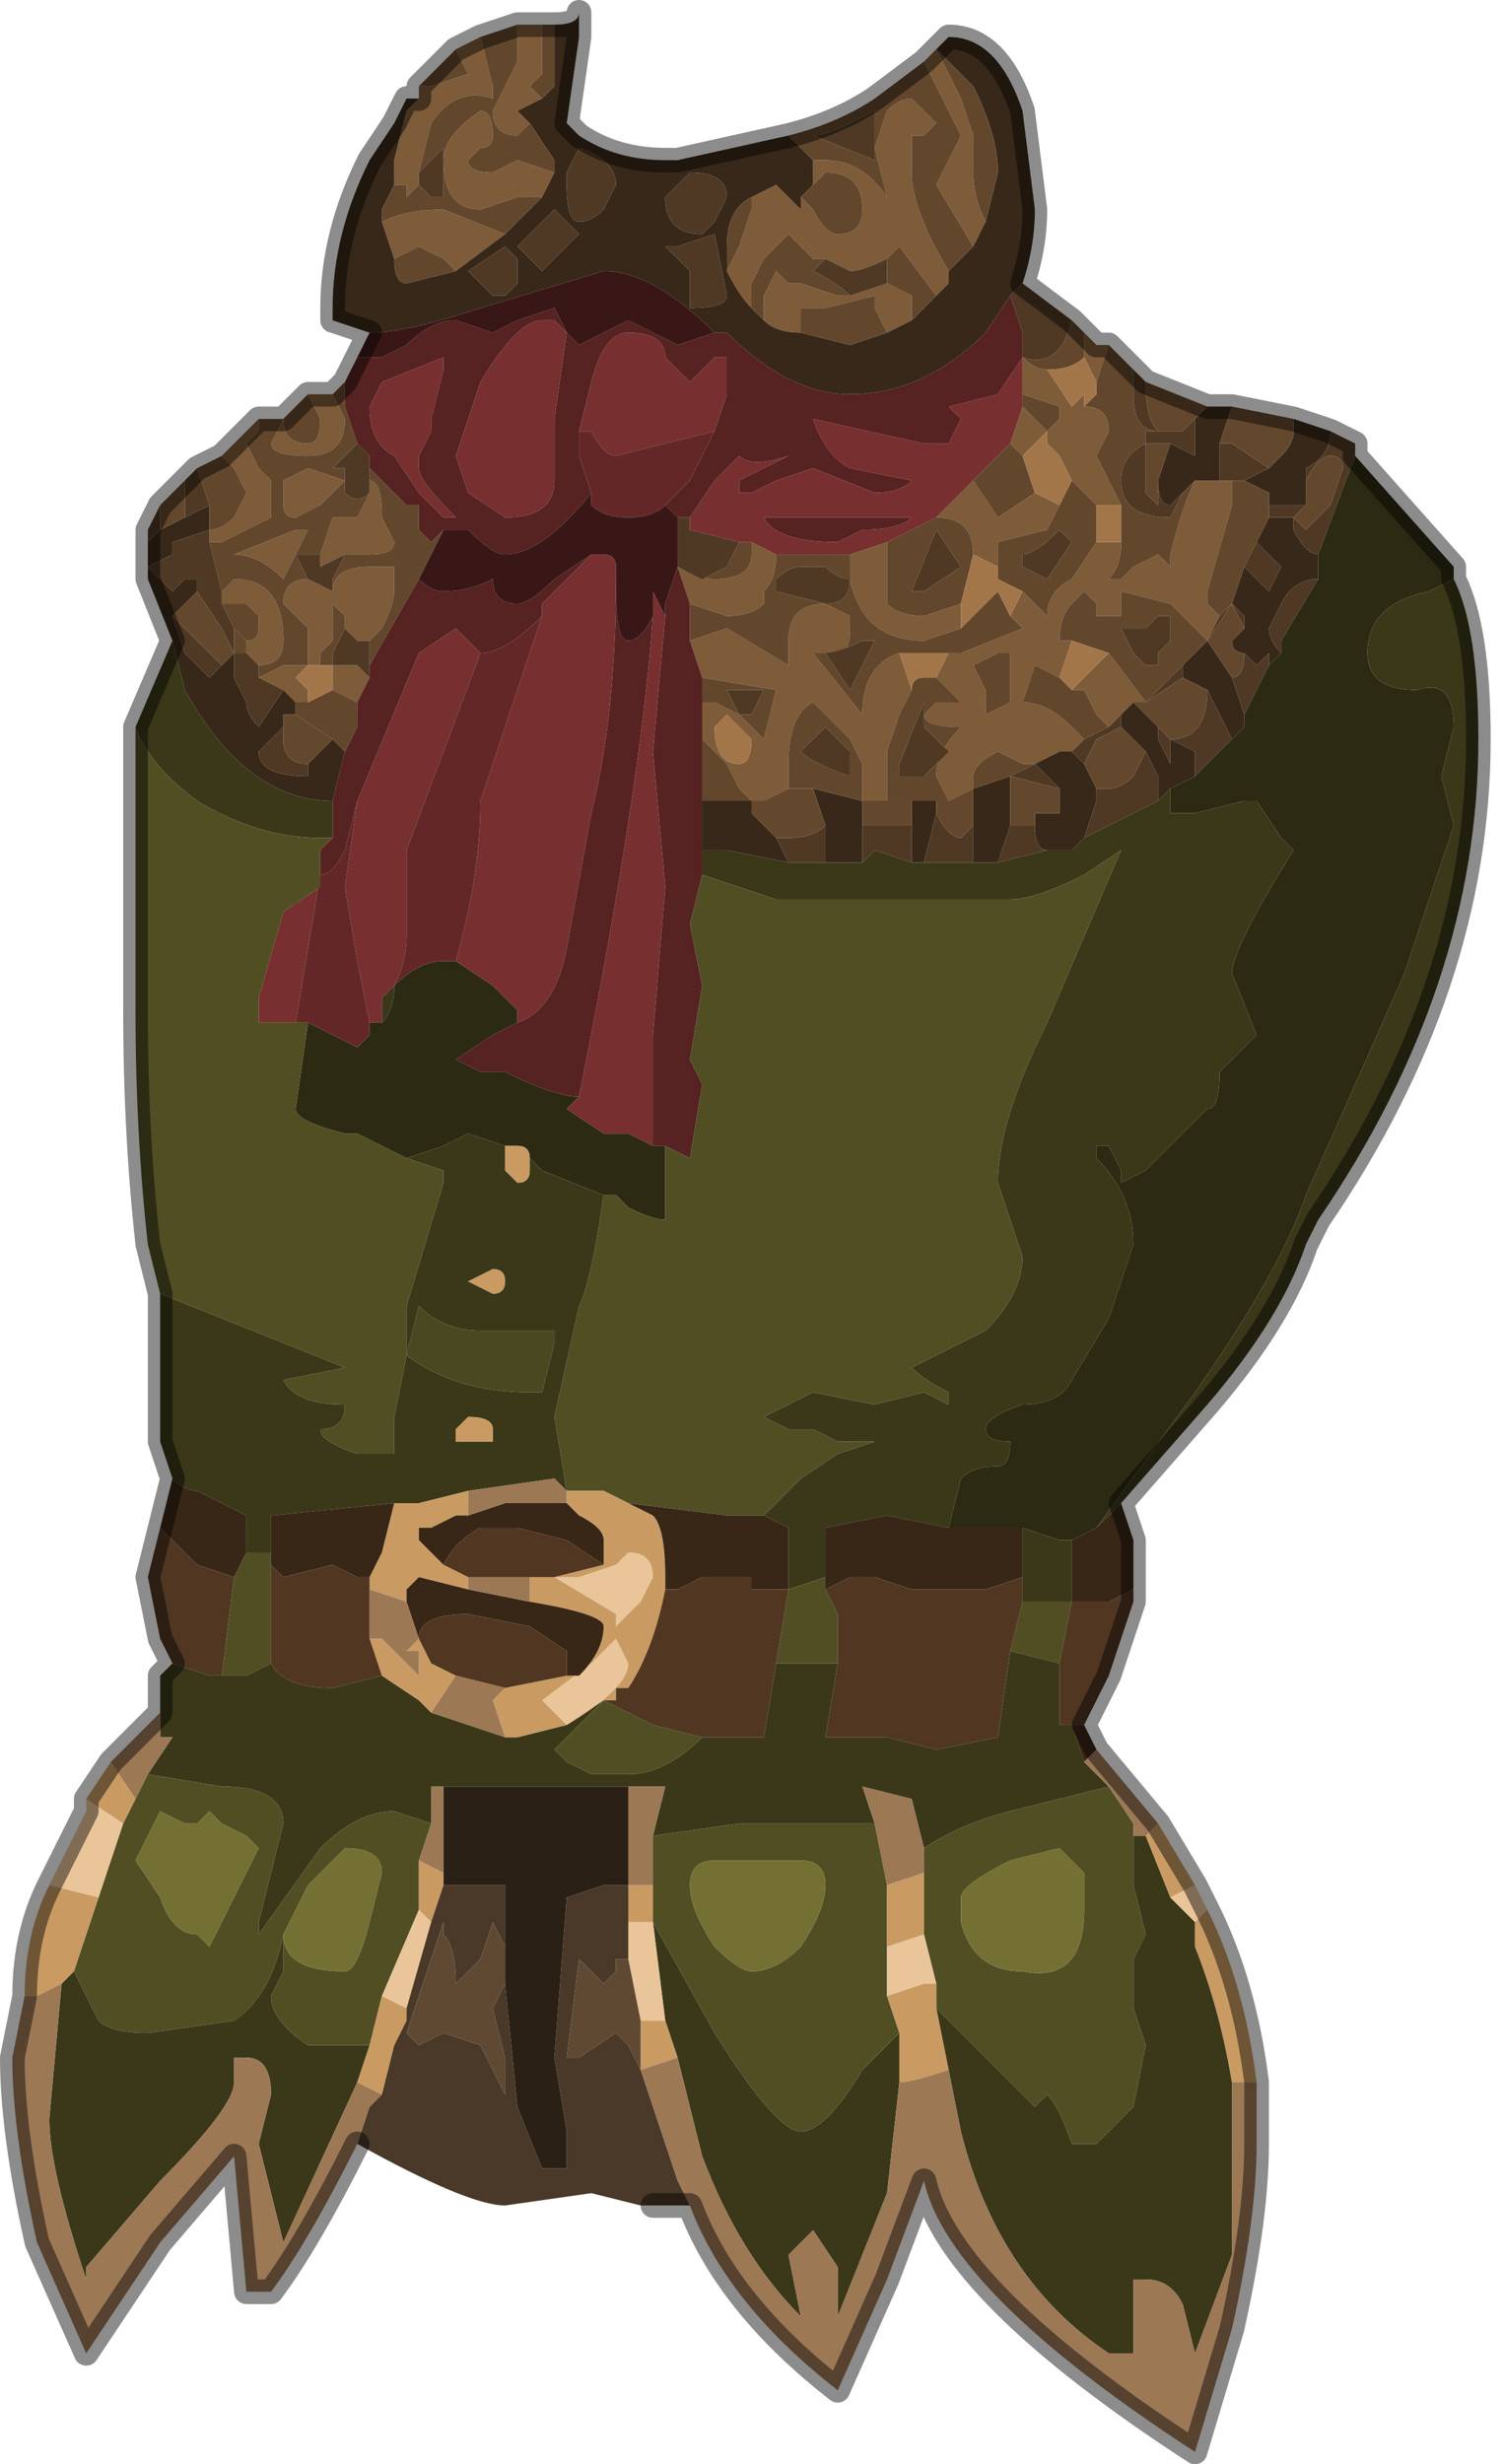 <?xml version="1.0" encoding="UTF-8" standalone="no"?>
<svg xmlns:xlink="http://www.w3.org/1999/xlink" height="10.0px" width="6.1px" xmlns="http://www.w3.org/2000/svg">
  <g transform="matrix(1.0, 0.0, 0.0, 1.0, 2.8, 5.95)">
    <path d="M0.95 -5.7 L1.0 -5.75 1.1 -5.55 1.15 -5.4 1.15 -5.25 Q1.15 -5.15 1.2 -5.05 L1.15 -4.95 1.0 -5.2 1.05 -5.3 1.1 -5.4 0.95 -5.7 M1.6 -4.6 L1.65 -4.55 1.7 -4.55 1.65 -4.4 1.6 -4.5 1.6 -4.6 M-1.9 -4.1 L-1.85 -4.15 -1.75 -4.25 -1.75 -4.2 -1.8 -4.15 -1.75 -4.05 -1.7 -4.0 -1.7 -3.85 -1.9 -3.75 -1.95 -3.75 -1.95 -3.8 -1.95 -3.8 Q-1.9 -3.8 -1.85 -3.85 L-1.85 -3.85 -1.8 -3.95 -1.85 -4.05 -1.9 -4.1 -1.9 -4.1 M-1.65 -4.25 L-1.6 -4.3 -1.65 -4.25 Q-1.65 -4.15 -1.55 -4.15 -1.5 -4.15 -1.5 -4.25 L-1.55 -4.35 -1.45 -4.35 -1.4 -4.25 Q-1.4 -4.1 -1.55 -4.1 -1.7 -4.1 -1.7 -4.15 L-1.65 -4.25 M-1.1 -5.55 L-1.1 -5.6 -1.05 -5.6 -0.9 -5.65 -0.95 -5.75 -0.85 -5.8 -0.8 -5.6 -0.8 -5.55 Q-0.95 -5.6 -1.05 -5.45 L-1.1 -5.25 -1.1 -5.2 -1.15 -5.15 -1.15 -5.2 -1.2 -5.2 -1.2 -5.3 -1.15 -5.5 -1.1 -5.55 M-0.7 -5.85 L-0.65 -5.85 -0.6 -5.85 -0.6 -5.7 Q-0.6 -5.7 -0.6 -5.65 L-0.65 -5.6 -0.6 -5.55 -0.7 -5.5 -0.65 -5.45 -0.7 -5.4 Q-0.8 -5.4 -0.8 -5.5 L-0.7 -5.7 -0.7 -5.85 M0.5 -5.2 L0.5 -5.3 0.55 -5.3 Q0.7 -5.3 0.8 -5.15 L0.75 -5.35 0.8 -5.5 Q0.85 -5.55 0.9 -5.55 L1.0 -5.45 0.95 -5.4 0.9 -5.4 0.9 -5.25 Q0.9 -5.1 1.05 -4.85 L1.05 -4.8 1.0 -4.75 0.85 -4.95 0.8 -4.9 Q0.7 -4.85 0.65 -4.85 L0.55 -4.9 0.5 -4.9 0.45 -4.95 0.4 -5.0 0.3 -4.9 0.25 -4.8 0.25 -4.7 Q0.2 -4.75 0.15 -4.85 L0.2 -4.95 0.25 -5.1 0.25 -5.15 0.35 -5.2 0.4 -5.15 0.45 -5.1 0.45 -5.15 0.5 -5.1 Q0.55 -5.0 0.6 -5.0 0.7 -5.0 0.7 -5.1 0.7 -5.25 0.55 -5.25 L0.5 -5.2 M0.3 -4.65 L0.3 -4.75 0.35 -4.85 0.4 -4.8 0.45 -4.8 0.6 -4.75 0.65 -4.75 0.8 -4.8 0.8 -4.8 0.9 -4.75 0.9 -4.65 0.8 -4.6 0.75 -4.7 0.75 -4.75 0.55 -4.7 0.45 -4.7 0.45 -4.6 Q0.35 -4.6 0.3 -4.65 M2.15 -4.0 L2.2 -4.0 2.2 -3.9 2.1 -3.55 2.1 -3.5 2.15 -3.45 2.1 -3.35 1.95 -3.5 1.75 -3.55 1.75 -3.45 1.65 -3.45 1.65 -3.5 1.6 -3.55 1.55 -3.5 Q1.5 -3.45 1.5 -3.35 L1.55 -3.35 1.5 -3.2 1.4 -3.25 1.35 -3.1 Q1.45 -3.1 1.55 -3.0 L1.6 -2.95 1.55 -2.9 1.5 -2.9 1.4 -2.85 1.35 -2.85 1.25 -2.9 1.25 -2.9 Q1.15 -2.85 1.15 -2.8 L1.15 -2.75 1.05 -2.7 1.0 -2.8 Q1.0 -2.9 1.1 -3.0 L1.1 -3.0 Q0.95 -3.0 0.95 -3.05 L1.0 -3.1 1.1 -3.1 1.0 -3.2 1.05 -3.3 1.1 -3.3 1.35 -3.4 1.3 -3.45 1.35 -3.55 1.45 -3.45 1.45 -3.45 Q1.45 -3.55 1.55 -3.6 L1.65 -3.75 1.65 -3.75 1.75 -3.75 Q1.75 -3.65 1.7 -3.6 L1.75 -3.6 1.8 -3.65 1.9 -3.7 1.95 -3.65 1.95 -3.7 Q2.0 -3.9 2.05 -4.0 L2.1 -4.0 2.15 -4.0 2.15 -4.0 M1.4 -2.85 L1.4 -2.85 M1.6 -4.3 Q1.7 -4.3 1.7 -4.2 L1.65 -4.1 1.75 -3.9 1.65 -3.9 1.6 -3.95 1.55 -4.0 1.55 -4.0 1.5 -4.1 1.45 -4.15 1.45 -4.2 1.35 -4.1 1.3 -4.15 1.35 -4.3 1.45 -4.2 1.5 -4.25 1.5 -4.3 1.35 -4.35 1.35 -4.5 1.35 -4.5 Q1.4 -4.45 1.45 -4.45 L1.45 -4.45 1.55 -4.3 1.6 -4.35 1.6 -4.3 M1.35 -4.5 L1.35 -4.5 M1.4 -3.95 L1.5 -3.9 1.45 -3.8 1.25 -3.75 1.25 -3.65 1.15 -3.7 Q1.15 -3.85 1.0 -3.85 L1.1 -3.95 1.15 -4.0 1.25 -3.85 1.4 -3.95 M0.25 -3.75 L0.35 -3.7 Q0.35 -3.6 0.3 -3.55 L0.3 -3.5 Q0.25 -3.45 0.15 -3.45 L0.0 -3.5 -0.05 -3.65 Q0.05 -3.6 0.1 -3.6 0.25 -3.6 0.25 -3.7 L0.25 -3.75 M0.65 -3.7 L0.8 -3.75 Q0.8 -3.7 0.8 -3.6 L0.8 -3.5 Q0.85 -3.45 0.95 -3.45 L1.1 -3.5 1.1 -3.4 0.95 -3.35 Q0.7 -3.35 0.65 -3.6 L0.65 -3.7 M0.0 -3.35 L0.15 -3.4 0.4 -3.25 0.4 -3.35 Q0.4 -3.5 0.55 -3.5 L0.65 -3.45 0.65 -3.4 Q0.65 -3.3 0.6 -3.3 L0.55 -3.3 Q0.5 -3.3 0.5 -3.3 L0.5 -3.3 0.7 -3.05 Q0.7 -3.25 0.85 -3.3 L0.9 -3.15 0.85 -3.05 0.8 -2.9 0.8 -2.7 0.7 -2.7 0.7 -2.85 0.65 -2.95 0.5 -3.1 Q0.4 -3.05 0.4 -2.85 L0.4 -2.75 0.3 -2.7 0.25 -2.7 0.2 -2.75 0.15 -2.85 0.05 -2.95 0.05 -3.1 0.1 -3.1 0.2 -3.05 0.3 -2.95 0.3 -2.95 0.35 -3.15 0.05 -3.2 0.0 -3.35 M0.1 -3.0 Q0.1 -2.85 0.2 -2.85 0.25 -2.85 0.25 -2.95 L0.15 -3.05 0.1 -3.0 M1.7 -3.3 L1.7 -3.3 1.85 -3.1 1.8 -3.1 1.75 -3.05 1.7 -3.0 1.65 -3.05 1.6 -3.15 1.55 -3.15 1.7 -3.3 M1.15 -3.25 L1.2 -3.15 1.2 -3.05 1.3 -3.1 1.3 -3.25 1.3 -3.3 1.25 -3.3 1.15 -3.25 M-0.55 -5.25 L-0.6 -5.15 -0.6 -5.15 -0.7 -5.15 -0.85 -5.1 Q-1.0 -5.1 -1.0 -5.3 -1.0 -5.4 -0.85 -5.5 -0.8 -5.5 -0.8 -5.4 -0.8 -5.35 -0.85 -5.35 L-0.9 -5.3 Q-0.9 -5.25 -0.8 -5.25 L-0.7 -5.3 -0.55 -5.25 M-0.75 -5.0 L-0.75 -5.0 -0.95 -4.85 -0.95 -4.85 -1.0 -4.9 -1.1 -4.95 -1.2 -4.9 -1.25 -5.05 Q-1.15 -5.1 -1.0 -5.1 L-0.75 -5.0 M-1.9 -3.55 L-1.85 -3.6 Q-1.65 -3.6 -1.65 -3.35 -1.65 -3.25 -1.75 -3.25 L-1.8 -3.3 -1.8 -3.35 -1.8 -3.35 Q-1.75 -3.35 -1.75 -3.4 L-1.75 -3.45 -1.8 -3.5 -1.9 -3.5 -1.9 -3.55 M-1.75 -3.2 L-1.65 -3.25 -1.6 -3.25 -1.6 -3.25 -1.55 -3.25 -1.55 -3.4 -1.6 -3.45 -1.65 -3.5 Q-1.65 -3.6 -1.55 -3.6 L-1.45 -3.55 -1.45 -3.35 -1.5 -3.3 -1.5 -3.25 -1.55 -3.25 -1.6 -3.2 -1.55 -3.15 -1.55 -3.1 -1.6 -3.1 -1.65 -3.15 -1.75 -3.2 M-1.6 -3.7 L-1.65 -3.6 Q-1.75 -3.7 -1.85 -3.7 L-1.6 -3.8 -1.55 -3.8 -1.6 -3.7 -1.6 -3.7 M-1.5 -3.7 L-1.45 -3.85 -1.35 -3.85 -1.3 -3.95 -1.3 -4.0 Q-1.25 -4.0 -1.25 -3.85 L-1.2 -3.75 Q-1.2 -3.7 -1.3 -3.7 L-1.35 -3.7 -1.4 -3.7 -1.4 -3.7 -1.5 -3.65 -1.5 -3.7 M-1.65 -3.9 L-1.65 -4.0 -1.55 -4.05 -1.4 -4.0 -1.5 -3.9 -1.6 -3.85 Q-1.65 -3.85 -1.65 -3.9 M-1.45 -3.25 L-1.4 -3.25 -1.35 -3.25 -1.3 -3.2 -1.35 -3.1 -1.45 -3.15 -1.45 -3.15 -1.45 -3.25 M-1.4 -3.4 L-1.4 -3.45 -1.45 -3.5 -1.45 -3.55 Q-1.45 -3.65 -1.3 -3.65 L-1.2 -3.65 -1.2 -3.55 Q-1.2 -3.5 -1.25 -3.4 L-1.3 -3.35 -1.35 -3.35 -1.4 -3.4 M-1.3 -3.2 L-1.3 -3.2" fill="#7e5b39" fill-rule="evenodd" stroke="none"/>
    <path d="M1.15 -4.95 L1.2 -5.05 1.25 -5.25 Q1.25 -5.4 1.15 -5.6 L1.0 -5.75 1.05 -5.8 1.05 -5.8 Q1.25 -5.8 1.35 -5.5 L1.4 -5.1 Q1.4 -4.95 1.35 -4.8 L1.3 -4.75 1.2 -4.6 Q0.95 -4.35 0.65 -4.35 0.4 -4.35 0.15 -4.6 L0.1 -4.6 Q-0.15 -4.85 -0.35 -4.85 L-0.85 -4.7 Q-1.15 -4.6 -1.3 -4.6 L-1.3 -4.6 -1.45 -4.65 -1.45 -4.7 Q-1.45 -5.0 -1.3 -5.3 L-1.2 -5.45 -1.15 -5.55 -1.1 -5.55 -1.15 -5.5 -1.2 -5.3 -1.2 -5.2 -1.25 -5.1 -1.25 -5.05 -1.2 -4.9 Q-1.2 -4.8 -1.15 -4.8 L-0.95 -4.85 -0.95 -4.85 -0.75 -5.0 -0.75 -5.0 -0.6 -5.15 -0.55 -5.25 -0.55 -5.3 -0.65 -5.45 -0.7 -5.5 -0.6 -5.55 -0.55 -5.6 -0.55 -5.85 Q-0.45 -5.85 -0.45 -5.9 L-0.45 -5.8 -0.5 -5.45 -0.45 -5.4 Q-0.3 -5.3 -0.1 -5.3 L-0.05 -5.3 0.4 -5.4 0.5 -5.3 0.5 -5.2 0.45 -5.15 0.45 -5.1 0.4 -5.15 0.35 -5.2 0.25 -5.15 Q0.15 -5.1 0.15 -4.95 L0.15 -4.85 Q0.2 -4.75 0.25 -4.7 L0.3 -4.65 Q0.35 -4.6 0.45 -4.6 L0.45 -4.6 0.65 -4.55 0.8 -4.6 0.9 -4.65 1.0 -4.75 1.05 -4.8 1.05 -4.85 1.15 -4.95 M2.1 -4.3 L2.15 -4.3 2.2 -4.3 2.2 -4.3 2.15 -4.15 2.15 -4.0 2.15 -4.0 2.1 -4.0 2.05 -4.0 2.0 -3.95 1.95 -3.9 Q1.9 -3.9 1.9 -4.0 L1.9 -4.0 1.95 -4.15 1.95 -4.15 2.05 -4.1 2.05 -4.25 2.05 -4.25 2.1 -4.3 M2.45 -4.25 L2.6 -4.2 Q2.6 -4.1 2.5 -4.05 L2.45 -4.05 2.45 -4.05 2.5 -4.05 2.5 -4.05 2.5 -3.95 2.5 -3.9 2.4 -3.9 2.4 -3.9 2.35 -3.9 2.35 -3.95 Q2.35 -3.95 2.25 -4.0 L2.35 -4.05 2.4 -4.1 Q2.45 -4.15 2.45 -4.2 L2.45 -4.25 M-2.1 -3.35 L-2.2 -3.6 -2.2 -3.65 -2.1 -3.55 -2.05 -3.6 -2.0 -3.6 -2.0 -3.55 -2.05 -3.5 -2.05 -3.5 -2.1 -3.45 -2.1 -3.45 -2.05 -3.3 -1.95 -3.2 -1.9 -3.25 -1.85 -3.3 -1.85 -3.3 -1.85 -3.2 -1.8 -3.1 -1.8 -3.1 Q-1.8 -3.05 -1.75 -3.0 L-1.65 -3.15 -1.6 -3.1 -1.6 -3.05 -1.65 -3.05 -1.65 -3.0 -1.75 -2.9 Q-1.75 -2.8 -1.55 -2.8 L-1.55 -2.85 -1.45 -2.95 -1.4 -2.9 -1.45 -2.7 Q-1.8 -2.7 -2.05 -3.15 L-2.1 -3.35 M-2.2 -3.65 L-2.2 -3.75 -2.15 -3.8 -2.05 -3.85 -1.95 -3.9 -1.95 -3.8 -2.1 -3.75 -2.1 -3.7 -2.2 -3.65 M0.05 -5.0 L0.1 -5.05 0.15 -5.15 Q0.15 -5.25 0.0 -5.25 L-0.05 -5.2 -0.1 -5.15 Q-0.1 -5.0 0.05 -5.0 M2.2 -3.5 L2.25 -3.65 2.35 -3.55 2.35 -3.55 2.4 -3.65 2.3 -3.75 2.35 -3.85 2.4 -3.85 2.45 -3.85 2.45 -3.8 Q2.5 -3.7 2.55 -3.7 L2.55 -3.6 Q2.45 -3.6 2.4 -3.5 L2.35 -3.4 2.35 -3.4 Q2.35 -3.35 2.4 -3.3 L2.35 -3.25 2.35 -3.3 2.3 -3.25 2.25 -3.3 Q2.2 -3.3 2.2 -3.35 L2.25 -3.4 2.25 -3.45 2.2 -3.5 M1.4 -2.85 L1.5 -2.9 1.55 -2.9 1.6 -2.85 1.65 -2.75 1.65 -2.7 1.6 -2.55 1.55 -2.5 1.45 -2.5 Q1.4 -2.5 1.4 -2.6 L1.4 -2.6 1.4 -2.65 1.5 -2.65 1.5 -2.75 1.45 -2.8 1.4 -2.85 M2.25 -3.05 L2.25 -3.0 2.2 -2.95 2.1 -3.15 2.1 -3.15 2.0 -3.2 2.0 -3.25 2.1 -3.35 2.2 -3.2 2.25 -3.05 M2.05 -2.8 L1.95 -2.75 1.9 -2.7 1.9 -2.8 1.85 -2.9 1.75 -3.0 1.75 -3.05 1.8 -3.1 1.85 -3.05 1.9 -3.0 1.9 -2.95 1.95 -2.85 1.95 -2.95 2.05 -2.9 2.05 -2.8 M2.1 -3.35 L2.1 -3.35 M0.0 -4.7 Q0.15 -4.7 0.15 -4.75 L0.1 -5.0 -0.05 -4.95 -0.1 -4.95 0.0 -4.85 0.0 -4.7 M0.9 -2.7 L1.0 -2.7 1.0 -2.65 0.95 -2.45 0.9 -2.45 0.9 -2.6 0.9 -2.7 M0.05 -2.7 L0.25 -2.7 0.25 -2.65 0.35 -2.55 0.4 -2.45 0.15 -2.5 0.05 -2.5 0.05 -2.7 M0.55 -2.6 L0.5 -2.75 0.7 -2.7 0.7 -2.6 0.7 -2.45 0.65 -2.45 0.55 -2.45 0.55 -2.6 M1.15 -2.6 L1.15 -2.75 1.3 -2.8 1.3 -2.75 1.3 -2.6 1.25 -2.45 1.15 -2.45 1.15 -2.6 M1.8 -3.1 L1.8 -3.1 M-0.7 -4.8 L-0.7 -4.9 -0.75 -4.95 -0.75 -4.95 -0.9 -4.85 -0.8 -4.75 -0.75 -4.75 -0.7 -4.8 M-0.45 -5.35 L-0.45 -5.35 -0.5 -5.25 -0.5 -5.2 Q-0.5 -5.05 -0.45 -5.05 -0.4 -5.05 -0.35 -5.1 L-0.3 -5.2 Q-0.3 -5.3 -0.45 -5.35 M-0.55 -5.1 L-0.55 -5.1 -0.7 -4.95 -0.65 -4.9 -0.6 -4.85 Q-0.6 -4.85 -0.55 -4.9 L-0.45 -5.0 -0.5 -5.05 -0.55 -5.1" fill="#382819" fill-rule="evenodd" stroke="none"/>
    <path d="M0.95 -5.7 L1.1 -5.4 1.05 -5.3 1.0 -5.2 1.15 -4.95 1.05 -4.85 Q0.9 -5.1 0.9 -5.25 L0.9 -5.4 0.95 -5.4 1.0 -5.45 0.9 -5.55 Q0.85 -5.55 0.8 -5.5 L0.75 -5.35 0.8 -5.15 Q0.7 -5.3 0.55 -5.3 L0.5 -5.3 0.4 -5.4 Q0.6 -5.45 0.75 -5.55 L0.95 -5.7 M1.2 -5.05 Q1.15 -5.15 1.15 -5.25 L1.15 -5.4 1.1 -5.55 1.0 -5.75 1.0 -5.75 1.15 -5.6 Q1.25 -5.4 1.25 -5.25 L1.2 -5.05 M1.55 -4.65 L1.6 -4.6 1.6 -4.5 Q1.55 -4.45 1.45 -4.45 L1.45 -4.45 Q1.4 -4.45 1.35 -4.5 L1.35 -4.5 1.35 -4.5 Q1.5 -4.45 1.55 -4.65 M1.7 -4.55 L1.8 -4.45 1.8 -4.35 Q1.8 -4.2 1.9 -4.2 L1.85 -4.2 1.85 -4.15 Q1.75 -4.1 1.75 -4.0 1.75 -3.85 1.95 -3.85 L2.0 -3.95 2.05 -4.0 Q2.0 -3.9 1.95 -3.7 L1.95 -3.65 1.9 -3.7 1.8 -3.65 1.75 -3.6 1.7 -3.6 Q1.75 -3.65 1.75 -3.75 L1.75 -3.9 1.65 -4.1 1.7 -4.2 Q1.7 -4.3 1.6 -4.3 L1.65 -4.35 1.65 -4.4 1.7 -4.55 M-2.0 -4.05 L-1.9 -4.1 -1.9 -4.1 -1.85 -4.05 -1.8 -3.95 -1.85 -3.85 -1.85 -3.85 Q-1.9 -3.8 -1.95 -3.8 L-1.95 -3.8 -1.95 -3.9 -2.0 -4.05 M-1.75 -4.25 L-1.65 -4.25 -1.6 -4.3 -1.55 -4.35 -1.5 -4.25 Q-1.5 -4.15 -1.55 -4.15 -1.65 -4.15 -1.65 -4.25 L-1.7 -4.15 Q-1.7 -4.1 -1.55 -4.1 -1.4 -4.1 -1.4 -4.25 L-1.45 -4.35 -1.4 -4.4 -1.4 -4.3 -1.35 -4.15 -1.35 -4.15 -1.45 -4.05 -1.4 -4.05 -1.4 -3.95 Q-1.35 -3.9 -1.3 -3.95 L-1.35 -3.85 -1.45 -3.85 -1.5 -3.7 -1.6 -3.7 -1.55 -3.6 Q-1.65 -3.6 -1.65 -3.5 L-1.6 -3.45 -1.55 -3.4 -1.55 -3.25 -1.6 -3.25 -1.6 -3.25 -1.65 -3.25 -1.75 -3.2 -1.75 -3.25 Q-1.65 -3.25 -1.65 -3.35 -1.65 -3.6 -1.85 -3.6 L-1.9 -3.55 -1.95 -3.75 -1.9 -3.75 -1.7 -3.85 -1.7 -4.0 -1.75 -4.05 -1.8 -4.15 -1.75 -4.2 -1.75 -4.25 M-1.1 -5.6 L-1.05 -5.65 -0.95 -5.75 -0.9 -5.65 -1.05 -5.6 -1.1 -5.6 M-0.85 -5.8 L-0.7 -5.85 -0.7 -5.7 -0.8 -5.5 Q-0.8 -5.4 -0.7 -5.4 L-0.65 -5.45 -0.55 -5.3 -0.55 -5.25 -0.7 -5.3 -0.8 -5.25 Q-0.9 -5.25 -0.9 -5.3 L-0.85 -5.35 Q-0.8 -5.35 -0.8 -5.4 -0.8 -5.5 -0.85 -5.5 -1.0 -5.4 -1.0 -5.3 -1.0 -5.1 -0.85 -5.1 L-0.7 -5.15 -0.6 -5.15 -0.6 -5.15 -0.75 -5.0 -1.0 -5.1 Q-1.15 -5.1 -1.25 -5.05 L-1.25 -5.1 -1.2 -5.2 -1.15 -5.2 -1.15 -5.15 -1.1 -5.2 -1.1 -5.2 -1.05 -5.15 -1.0 -5.15 -1.0 -5.35 -1.1 -5.25 -1.05 -5.45 Q-0.95 -5.6 -0.8 -5.55 L-0.8 -5.6 -0.85 -5.8 M-0.6 -5.85 L-0.5 -5.85 -0.55 -5.85 -0.55 -5.6 -0.6 -5.55 -0.65 -5.6 -0.6 -5.65 Q-0.6 -5.7 -0.6 -5.7 L-0.6 -5.85 M0.45 -5.15 L0.5 -5.2 0.55 -5.25 Q0.7 -5.25 0.7 -5.1 0.7 -5.0 0.6 -5.0 0.55 -5.0 0.5 -5.1 L0.45 -5.15 M0.25 -4.7 L0.25 -4.8 0.3 -4.9 0.4 -5.0 0.45 -4.95 0.5 -4.9 0.55 -4.9 0.5 -4.85 Q0.6 -4.8 0.65 -4.75 L0.6 -4.75 0.45 -4.8 0.4 -4.8 0.35 -4.85 0.3 -4.75 0.3 -4.65 0.25 -4.7 M0.8 -4.9 L0.85 -4.95 1.0 -4.75 0.9 -4.65 0.9 -4.75 0.8 -4.8 0.8 -4.8 0.8 -4.9 M0.25 -5.15 L0.25 -5.1 0.2 -4.95 0.15 -4.85 0.15 -4.95 Q0.15 -5.1 0.25 -5.15 M0.75 -5.45 L0.75 -5.5 0.65 -5.45 Q0.55 -5.4 0.5 -5.4 L0.75 -5.3 0.75 -5.45 M2.25 -4.0 Q2.35 -3.95 2.35 -3.95 L2.35 -3.9 2.35 -3.85 2.3 -3.75 2.25 -3.65 2.2 -3.5 2.15 -3.45 2.1 -3.5 2.1 -3.55 2.2 -3.9 2.2 -4.0 2.25 -4.0 2.25 -4.0 M1.65 -3.75 L1.55 -3.6 Q1.45 -3.55 1.45 -3.45 L1.45 -3.45 1.35 -3.55 1.25 -3.6 1.25 -3.65 1.25 -3.75 1.45 -3.8 1.5 -3.9 1.55 -4.0 1.6 -3.95 1.65 -3.9 1.65 -3.75 M1.3 -3.45 L1.35 -3.4 1.1 -3.3 1.05 -3.3 1.0 -3.3 0.85 -3.3 Q0.7 -3.25 0.7 -3.05 L0.5 -3.3 0.5 -3.3 Q0.5 -3.3 0.55 -3.3 L0.6 -3.3 Q0.65 -3.3 0.65 -3.4 L0.65 -3.45 0.55 -3.5 Q0.4 -3.5 0.4 -3.35 L0.4 -3.25 0.15 -3.4 0.0 -3.35 0.0 -3.5 0.15 -3.45 Q0.25 -3.45 0.3 -3.5 L0.3 -3.55 Q0.35 -3.6 0.35 -3.7 L0.5 -3.7 0.65 -3.7 0.65 -3.6 Q0.7 -3.35 0.95 -3.35 L1.1 -3.4 1.2 -3.5 1.25 -3.55 1.3 -3.45 M1.0 -3.2 L1.1 -3.1 1.0 -3.1 0.95 -3.05 Q0.95 -3.0 1.1 -3.0 L1.1 -3.0 Q1.0 -2.9 1.0 -2.8 L1.05 -2.7 1.0 -2.7 0.9 -2.7 0.8 -2.7 0.8 -2.9 0.85 -3.05 0.9 -3.15 Q0.9 -3.2 0.95 -3.2 L1.0 -3.2 M1.15 -2.75 L1.15 -2.8 Q1.15 -2.85 1.25 -2.9 L1.25 -2.9 1.35 -2.85 1.4 -2.85 1.3 -2.8 1.15 -2.75 1.15 -2.75 M1.6 -2.95 L1.55 -3.0 Q1.45 -3.1 1.35 -3.1 L1.4 -3.25 1.5 -3.2 1.55 -3.15 1.6 -3.15 1.65 -3.05 1.7 -3.0 1.6 -2.95 M1.55 -3.35 L1.5 -3.35 Q1.5 -3.45 1.55 -3.5 L1.6 -3.55 1.65 -3.5 1.65 -3.45 1.75 -3.45 1.75 -3.55 1.95 -3.5 2.1 -3.35 2.0 -3.25 1.9 -3.15 1.85 -3.1 1.7 -3.3 1.7 -3.3 1.55 -3.35 M2.1 -3.35 L2.1 -3.35 M1.35 -4.35 L1.5 -4.3 1.5 -4.25 1.45 -4.2 1.35 -4.3 1.35 -4.35 M1.3 -4.15 L1.35 -4.1 1.4 -3.95 1.4 -3.95 1.25 -3.85 1.15 -4.0 1.3 -4.15 M1.55 -3.75 L1.5 -3.8 Q1.4 -3.7 1.35 -3.7 L1.35 -3.65 1.45 -3.6 1.55 -3.75 M0.45 -4.6 L0.45 -4.7 0.55 -4.7 0.75 -4.75 0.75 -4.7 0.8 -4.6 0.65 -4.55 0.45 -4.6 0.45 -4.6 M0.2 -3.75 L0.25 -3.75 0.25 -3.7 Q0.25 -3.6 0.1 -3.6 0.05 -3.6 -0.05 -3.65 L0.05 -3.6 0.15 -3.65 0.2 -3.75 M0.8 -3.75 Q0.9 -3.8 1.0 -3.85 1.15 -3.85 1.15 -3.7 L1.15 -3.7 1.1 -3.5 1.1 -3.5 0.95 -3.45 Q0.85 -3.45 0.8 -3.5 L0.8 -3.6 Q0.8 -3.7 0.8 -3.75 M0.55 -3.5 Q0.65 -3.5 0.65 -3.6 0.6 -3.6 0.55 -3.65 L0.45 -3.65 Q0.4 -3.65 0.35 -3.6 L0.35 -3.55 0.55 -3.5 M0.9 -3.55 L0.9 -3.55 0.95 -3.55 1.1 -3.65 1.0 -3.8 0.9 -3.55 M0.65 -3.15 L0.7 -3.25 0.75 -3.35 0.7 -3.35 Q0.6 -3.3 0.55 -3.3 L0.65 -3.15 M0.05 -3.2 L0.35 -3.15 0.3 -2.95 0.3 -2.95 0.2 -3.05 0.1 -3.1 0.05 -3.1 0.05 -3.2 M0.05 -2.95 L0.15 -2.85 0.2 -2.75 0.25 -2.7 0.05 -2.7 0.05 -2.95 M0.4 -2.75 L0.4 -2.85 Q0.4 -3.05 0.5 -3.1 L0.65 -2.95 0.7 -2.85 0.7 -2.7 0.5 -2.75 0.45 -2.75 0.4 -2.75 M0.2 -3.15 L0.15 -3.15 0.2 -3.05 0.25 -3.05 0.3 -3.15 0.2 -3.15 M0.5 -2.95 L0.45 -2.9 Q0.5 -2.85 0.65 -2.8 L0.65 -2.9 0.55 -3.0 0.5 -2.95 M0.95 -3.05 L0.95 -3.1 0.85 -2.85 0.85 -2.8 Q0.9 -2.8 0.9 -2.8 0.95 -2.8 0.95 -2.8 L1.0 -2.85 1.05 -2.9 1.0 -2.95 0.95 -3.0 0.95 -3.05 M0.7 -2.7 L0.7 -2.7 M1.95 -3.45 L1.9 -3.45 1.85 -3.4 1.75 -3.4 1.75 -3.4 1.8 -3.3 1.85 -3.25 1.9 -3.25 1.9 -3.3 1.95 -3.35 1.95 -3.45 M1.15 -3.25 L1.25 -3.3 1.3 -3.3 1.3 -3.25 1.3 -3.1 1.2 -3.05 1.2 -3.15 1.15 -3.25 M-0.95 -4.85 L-1.15 -4.8 Q-1.2 -4.8 -1.2 -4.9 L-1.1 -4.95 -1.0 -4.9 -0.95 -4.85 M-1.6 -3.7 L-1.55 -3.8 -1.6 -3.8 -1.85 -3.7 Q-1.75 -3.7 -1.65 -3.6 L-1.6 -3.7 M-1.65 -3.9 Q-1.65 -3.85 -1.6 -3.85 L-1.5 -3.9 -1.4 -4.0 -1.55 -4.05 -1.65 -4.0 -1.65 -3.9 M-1.3 -4.1 L-1.3 -4.05 -1.15 -3.9 -1.1 -3.9 -1.1 -3.8 -1.05 -3.75 -1.0 -3.8 -1.1 -3.6 -1.3 -3.25 -1.3 -3.35 -1.25 -3.4 Q-1.2 -3.5 -1.2 -3.55 L-1.2 -3.65 -1.3 -3.65 Q-1.45 -3.65 -1.45 -3.55 L-1.45 -3.5 -1.4 -3.45 -1.4 -3.4 -1.45 -3.3 -1.45 -3.25 -1.35 -3.25 -1.4 -3.25 -1.45 -3.25 -1.5 -3.25 -1.5 -3.3 -1.45 -3.35 -1.45 -3.55 -1.45 -3.6 -1.4 -3.7 -1.4 -3.7 -1.4 -3.7 -1.35 -3.7 -1.3 -3.7 Q-1.2 -3.7 -1.2 -3.75 L-1.25 -3.85 Q-1.25 -4.0 -1.3 -4.0 L-1.3 -4.1 M-1.45 -3.15 L-1.45 -3.15 -1.35 -3.1 -1.35 -3.0 -1.4 -2.9 -1.45 -2.95 -1.6 -3.05 -1.6 -3.1 -1.55 -3.1 -1.45 -3.15 M-1.9 -3.5 L-1.8 -3.5 -1.75 -3.45 -1.75 -3.4 Q-1.75 -3.35 -1.8 -3.35 L-1.8 -3.35 -1.85 -3.4 -1.9 -3.5" fill="#62472d" fill-rule="evenodd" stroke="none"/>
    <path d="M1.35 -4.8 L1.55 -4.65 Q1.5 -4.45 1.35 -4.5 L1.35 -4.5 1.35 -4.6 1.3 -4.75 1.35 -4.8 M1.8 -4.45 L1.85 -4.4 Q1.85 -4.25 1.9 -4.2 L2.0 -4.2 2.05 -4.25 2.05 -4.1 1.95 -4.15 1.95 -4.15 1.9 -4.15 1.85 -4.15 1.85 -3.95 1.9 -3.9 1.9 -4.0 Q1.9 -3.9 1.95 -3.9 L2.0 -3.95 2.05 -4.0 2.1 -4.0 2.05 -4.0 2.0 -3.95 1.95 -3.85 Q1.75 -3.85 1.75 -4.0 1.75 -4.1 1.85 -4.15 L1.85 -4.2 1.9 -4.2 Q1.8 -4.2 1.8 -4.35 L1.8 -4.45 M2.6 -4.2 L2.7 -4.15 2.7 -4.1 2.55 -3.7 Q2.5 -3.7 2.45 -3.8 L2.45 -3.85 2.4 -3.85 2.35 -3.85 2.35 -3.9 2.4 -3.9 2.4 -3.9 2.5 -3.9 2.45 -3.85 2.45 -3.85 2.5 -3.8 2.6 -3.9 2.65 -4.05 Q2.65 -4.1 2.6 -4.1 2.55 -4.1 2.5 -4.0 L2.5 -3.95 2.5 -4.05 2.5 -4.05 2.45 -4.05 2.45 -4.05 2.5 -4.05 Q2.6 -4.1 2.6 -4.2 M-2.2 -3.6 L-2.2 -3.65 -2.1 -3.7 -2.1 -3.75 -1.95 -3.8 -1.95 -3.75 -1.9 -3.55 -1.9 -3.5 -1.85 -3.4 -1.85 -3.3 -1.9 -3.4 -2.0 -3.55 -2.0 -3.6 -2.05 -3.6 -2.1 -3.55 -2.2 -3.65 -2.2 -3.6 M-2.2 -3.75 L-2.2 -3.8 -2.15 -3.9 -2.15 -3.8 -2.2 -3.75 M-2.05 -4.0 L-2.0 -4.05 -2.0 -4.05 -1.95 -3.9 -2.05 -3.85 -2.05 -4.0 M0.05 -5.0 Q-0.1 -5.0 -0.1 -5.15 L-0.05 -5.2 0.0 -5.25 Q0.15 -5.25 0.15 -5.15 L0.1 -5.05 0.05 -5.0 M0.55 -4.9 L0.65 -4.85 Q0.7 -4.85 0.8 -4.9 L0.8 -4.8 0.65 -4.75 Q0.6 -4.8 0.5 -4.85 L0.55 -4.9 M0.75 -5.45 L0.75 -5.3 0.5 -5.4 Q0.55 -5.4 0.65 -5.45 L0.75 -5.5 0.75 -5.45 M2.35 -4.05 L2.25 -4.0 2.25 -4.0 2.2 -4.0 2.15 -4.0 2.15 -4.15 2.2 -4.15 2.35 -4.05 M2.15 -3.45 L2.2 -3.5 2.1 -3.35 2.1 -3.35 2.15 -3.45 M2.25 -3.65 L2.3 -3.75 2.4 -3.65 2.35 -3.55 2.35 -3.55 2.25 -3.65 M1.4 -2.85 L1.4 -2.85 1.45 -2.8 1.5 -2.75 1.3 -2.8 1.3 -2.75 1.3 -2.8 1.4 -2.85 M1.55 -2.9 L1.6 -2.95 1.7 -3.0 1.75 -3.05 1.75 -3.0 1.65 -2.95 1.6 -2.85 1.55 -2.9 M2.55 -3.6 L2.4 -3.35 2.4 -3.3 Q2.35 -3.35 2.35 -3.4 L2.35 -3.4 2.4 -3.5 Q2.45 -3.6 2.55 -3.6 M2.35 -3.25 L2.35 -3.25 2.25 -3.05 2.2 -3.2 Q2.25 -3.2 2.25 -3.3 L2.3 -3.25 2.35 -3.3 2.35 -3.25 M2.2 -2.95 L2.05 -2.8 2.05 -2.9 1.95 -2.95 1.95 -2.85 1.9 -2.95 1.9 -3.0 1.95 -2.95 Q2.1 -2.95 2.1 -3.15 L2.2 -2.95 M2.25 -3.4 L2.2 -3.5 2.25 -3.45 2.25 -3.4 M2.1 -3.35 L2.1 -3.35 2.1 -3.35 M2.0 -3.25 L2.0 -3.2 1.85 -3.1 1.8 -3.1 1.85 -3.1 1.9 -3.15 2.0 -3.25 M1.55 -3.75 L1.45 -3.6 1.35 -3.65 1.35 -3.7 Q1.4 -3.7 1.5 -3.8 L1.55 -3.75 M0.0 -4.7 L0.0 -4.85 -0.1 -4.95 -0.05 -4.95 0.1 -5.0 0.15 -4.75 Q0.15 -4.7 0.0 -4.7 M-0.05 -3.85 L0.0 -3.85 0.0 -3.8 0.2 -3.75 0.2 -3.75 0.15 -3.65 0.05 -3.6 -0.05 -3.65 -0.05 -3.85 M0.9 -3.55 L1.0 -3.8 1.1 -3.65 0.95 -3.55 0.9 -3.55 0.9 -3.55 M0.55 -3.5 L0.35 -3.55 0.35 -3.6 Q0.4 -3.65 0.45 -3.65 L0.55 -3.65 Q0.6 -3.6 0.65 -3.6 0.65 -3.5 0.55 -3.5 M0.65 -3.15 L0.55 -3.3 Q0.6 -3.3 0.7 -3.35 L0.75 -3.35 0.7 -3.25 0.65 -3.15 M0.2 -3.15 L0.3 -3.15 0.25 -3.05 0.2 -3.05 0.15 -3.15 0.2 -3.15 M0.5 -2.95 L0.55 -3.0 0.65 -2.9 0.65 -2.8 Q0.5 -2.85 0.45 -2.9 L0.5 -2.95 M0.35 -2.55 L0.4 -2.55 Q0.5 -2.55 0.55 -2.6 L0.55 -2.45 0.4 -2.45 0.35 -2.55 M0.95 -3.05 L0.95 -3.0 1.0 -2.95 1.05 -2.9 1.0 -2.85 0.95 -2.8 Q0.95 -2.8 0.9 -2.8 0.9 -2.8 0.85 -2.8 L0.85 -2.85 0.95 -3.1 0.95 -3.05 M0.7 -2.45 L0.7 -2.6 0.8 -2.6 0.9 -2.6 0.9 -2.45 0.75 -2.5 0.7 -2.45 M1.0 -2.65 Q1.05 -2.55 1.1 -2.55 L1.15 -2.6 1.15 -2.45 1.05 -2.45 0.95 -2.45 1.0 -2.65 M1.95 -3.45 L1.95 -3.35 1.9 -3.3 1.9 -3.25 1.85 -3.25 1.8 -3.3 1.75 -3.4 1.75 -3.4 1.85 -3.4 1.9 -3.45 1.95 -3.45 M1.4 -2.6 L1.4 -2.6 Q1.4 -2.5 1.45 -2.5 L1.25 -2.45 1.3 -2.6 1.35 -2.6 1.4 -2.6 M1.6 -2.55 L1.65 -2.7 1.65 -2.75 1.7 -2.75 1.7 -2.75 Q1.75 -2.75 1.8 -2.8 L1.85 -2.9 1.85 -2.9 1.9 -2.8 1.9 -2.7 1.8 -2.65 1.8 -2.65 1.6 -2.55 M1.8 -3.1 L1.8 -3.1 M-1.1 -5.2 L-1.1 -5.25 -1.0 -5.35 -1.0 -5.15 -1.05 -5.15 -1.1 -5.2 -1.1 -5.2 M-0.55 -5.1 L-0.5 -5.05 -0.45 -5.0 -0.55 -4.9 Q-0.6 -4.85 -0.6 -4.85 L-0.65 -4.9 -0.7 -4.95 -0.55 -5.1 -0.55 -5.1 M-0.45 -5.35 Q-0.3 -5.3 -0.3 -5.2 L-0.35 -5.1 Q-0.4 -5.05 -0.45 -5.05 -0.5 -5.05 -0.5 -5.2 L-0.5 -5.25 -0.45 -5.35 -0.45 -5.35 M-0.7 -4.8 L-0.75 -4.75 -0.8 -4.75 -0.9 -4.85 -0.75 -4.95 -0.75 -4.95 -0.7 -4.9 -0.7 -4.8 M-1.75 -3.25 L-1.75 -3.2 -1.65 -3.15 -1.75 -3.0 Q-1.8 -3.05 -1.8 -3.1 L-1.8 -3.1 -1.85 -3.2 -1.85 -3.3 -1.8 -3.3 -1.8 -3.3 -1.75 -3.25 M-1.55 -3.6 L-1.6 -3.7 -1.5 -3.7 -1.5 -3.65 -1.4 -3.7 -1.4 -3.7 -1.45 -3.6 -1.45 -3.55 -1.55 -3.6 M-1.3 -3.95 Q-1.35 -3.9 -1.4 -3.95 L-1.4 -4.05 -1.45 -4.05 -1.35 -4.15 -1.35 -4.15 -1.3 -4.1 -1.3 -4.0 -1.3 -3.95 M-1.35 -3.25 L-1.45 -3.25 -1.45 -3.3 -1.4 -3.4 -1.35 -3.35 -1.3 -3.35 -1.3 -3.25 -1.3 -3.2 -1.35 -3.25 M-1.9 -3.25 L-1.95 -3.2 -2.05 -3.3 -2.1 -3.45 -2.1 -3.45 -2.0 -3.35 -1.9 -3.25 -1.9 -3.25 M-1.65 -3.05 L-1.65 -2.95 Q-1.65 -2.85 -1.55 -2.85 L-1.55 -2.8 Q-1.75 -2.8 -1.75 -2.9 L-1.65 -3.0 -1.65 -3.05 M-1.6 -3.7 L-1.6 -3.7" fill="#4f3924" fill-rule="evenodd" stroke="none"/>
    <path d="M1.85 -4.4 L2.1 -4.3 2.05 -4.25 2.05 -4.25 2.0 -4.2 1.9 -4.2 Q1.85 -4.25 1.85 -4.4 M2.2 -4.3 L2.45 -4.25 2.45 -4.2 Q2.45 -4.15 2.4 -4.1 L2.35 -4.05 2.2 -4.15 2.15 -4.15 2.2 -4.3 M-2.15 -3.9 L-2.05 -4.0 -2.05 -3.85 -2.15 -3.8 -2.15 -3.9 M2.5 -3.9 L2.5 -3.95 2.5 -4.0 Q2.55 -4.1 2.6 -4.1 2.65 -4.1 2.65 -4.05 L2.6 -3.9 2.5 -3.8 2.45 -3.85 2.45 -3.85 2.5 -3.9 M1.05 -2.7 L1.15 -2.75 1.15 -2.6 1.1 -2.55 Q1.05 -2.55 1.0 -2.65 L1.0 -2.7 1.05 -2.7 M1.9 -4.0 L1.9 -3.9 1.85 -3.95 1.85 -4.15 1.9 -4.15 1.95 -4.15 1.9 -4.0 1.9 -4.0 M2.1 -3.35 L2.1 -3.35 2.2 -3.5 2.25 -3.4 2.2 -3.35 Q2.2 -3.3 2.25 -3.3 2.25 -3.2 2.2 -3.2 L2.1 -3.35 M2.0 -3.2 L2.1 -3.15 2.1 -3.15 Q2.1 -2.95 1.95 -2.95 L1.9 -3.0 1.85 -3.05 1.8 -3.1 1.85 -3.1 2.0 -3.2 M0.8 -2.7 L0.9 -2.7 0.9 -2.6 0.8 -2.6 0.7 -2.6 0.7 -2.7 0.7 -2.7 0.8 -2.7 M0.25 -2.7 L0.3 -2.7 0.4 -2.75 0.45 -2.75 0.5 -2.75 0.55 -2.6 Q0.5 -2.55 0.4 -2.55 L0.35 -2.55 0.25 -2.65 0.25 -2.7 M1.15 -2.75 L1.15 -2.75 M1.5 -2.75 L1.5 -2.65 1.4 -2.65 1.4 -2.6 1.35 -2.6 1.3 -2.6 1.3 -2.75 1.3 -2.8 1.5 -2.75 M1.65 -2.75 L1.6 -2.85 1.65 -2.95 1.75 -3.0 1.85 -2.9 1.85 -2.9 1.8 -2.8 Q1.75 -2.75 1.7 -2.75 L1.7 -2.75 1.65 -2.75 M-1.6 -3.05 L-1.45 -2.95 -1.55 -2.85 Q-1.65 -2.85 -1.65 -2.95 L-1.65 -3.05 -1.6 -3.05 M-1.85 -3.4 L-1.8 -3.35 -1.8 -3.3 -1.8 -3.3 -1.85 -3.3 -1.85 -3.4 M-2.0 -3.55 L-1.9 -3.4 -1.85 -3.3 -1.85 -3.3 -1.9 -3.25 -1.9 -3.25 -2.0 -3.35 -2.1 -3.45 -2.05 -3.5 -2.05 -3.5 -2.0 -3.55" fill="#64482d" fill-rule="evenodd" stroke="none"/>
    <path d="M2.7 -4.1 L3.1 -3.65 3.1 -3.6 3.0 -3.55 Q2.75 -3.5 2.75 -3.3 2.75 -3.15 2.95 -3.15 3.1 -3.2 3.1 -3.0 L3.05 -2.8 3.1 -2.6 3.0 -2.3 2.9 -2.0 2.5 -1.1 Q2.4 -0.8 2.05 -0.3 L1.65 0.25 1.55 0.3 1.5 0.3 1.35 0.25 1.05 0.25 1.1 0.05 Q1.15 0.0 1.25 0.0 1.3 0.0 1.3 -0.1 1.2 -0.1 1.2 -0.15 1.2 -0.2 1.35 -0.25 1.5 -0.25 1.55 -0.35 L1.7 -0.6 1.8 -0.9 Q1.8 -1.1 1.65 -1.25 L1.65 -1.3 1.7 -1.3 1.75 -1.2 1.75 -1.15 1.85 -1.2 1.95 -1.3 2.1 -1.45 Q2.15 -1.45 2.15 -1.6 L2.25 -1.7 2.3 -1.75 2.2 -2.0 Q2.2 -2.1 2.45 -2.5 L2.4 -2.55 2.3 -2.7 2.25 -2.7 2.05 -2.65 Q2.0 -2.65 1.95 -2.65 L1.95 -2.75 2.05 -2.8 2.2 -2.95 2.25 -3.0 2.25 -3.05 2.35 -3.25 2.35 -3.25 2.4 -3.3 2.4 -3.35 2.55 -3.6 2.55 -3.7 2.7 -4.1 M-0.1 -1.3 L-0.1 -1.0 Q-0.15 -1.0 -0.25 -1.05 L-0.3 -1.1 -0.35 -1.1 -0.35 -1.1 -0.6 -1.2 -0.65 -1.25 Q-0.65 -1.3 -0.7 -1.3 L-0.75 -1.3 -0.9 -1.35 -1.0 -1.3 -1.15 -1.25 -1.35 -1.35 -1.4 -1.35 Q-1.6 -1.4 -1.6 -1.45 L-1.55 -1.8 -1.35 -1.7 Q-1.35 -1.7 -1.3 -1.75 L-1.3 -1.8 -1.25 -1.8 Q-1.2 -1.85 -1.2 -1.95 -1.1 -2.05 -1.0 -2.05 L-0.95 -2.05 -0.8 -1.95 -0.7 -1.85 -0.7 -1.8 Q-0.7 -1.8 -0.8 -1.75 L-0.95 -1.65 -0.85 -1.6 -0.75 -1.6 Q-0.55 -1.5 -0.45 -1.5 L-0.5 -1.45 -0.5 -1.45 -0.35 -1.35 -0.25 -1.35 -0.15 -1.3 -0.1 -1.3" fill="#2c2a13" fill-rule="evenodd" stroke="none"/>
    <path d="M3.1 -3.6 Q3.2 -3.4 3.2 -2.95 3.2 -1.95 2.55 -1.0 L2.5 -0.9 Q2.4 -0.6 2.1 -0.25 L1.75 0.15 1.65 0.25 2.05 -0.3 Q2.4 -0.8 2.5 -1.1 L2.9 -2.0 3.0 -2.3 3.1 -2.6 3.05 -2.8 3.1 -3.0 Q3.1 -3.2 2.95 -3.15 2.75 -3.15 2.75 -3.3 2.75 -3.5 3.0 -3.55 L3.1 -3.6 M-2.15 1.0 L-2.15 0.85 -2.1 0.8 -1.95 0.85 -1.9 0.85 -1.8 0.85 -1.7 0.8 -1.7 0.8 -1.7 0.8 Q-1.65 0.9 -1.45 0.9 L-1.25 0.85 -1.1 0.95 -1.05 1.0 -0.75 1.1 -0.7 1.1 -0.5 1.05 -0.35 0.95 -0.55 1.15 -0.5 1.2 -0.4 1.25 -0.3 1.25 -0.25 1.25 Q-0.1 1.25 0.05 1.1 L0.3 1.1 0.35 0.8 0.6 0.8 0.55 1.1 0.8 1.1 1.0 1.15 1.25 1.1 1.3 0.75 1.5 0.8 1.5 1.05 1.55 1.05 1.6 1.2 1.7 1.3 1.3 1.4 Q1.1 1.45 0.95 1.55 L0.9 1.35 0.7 1.3 0.75 1.45 0.45 1.45 0.2 1.45 -0.15 1.5 -0.1 1.3 -0.25 1.3 -0.3 1.3 -1.0 1.3 -1.05 1.3 -1.05 1.45 -1.2 1.4 Q-1.35 1.4 -1.5 1.55 L-1.75 1.9 -1.75 1.85 -1.65 1.45 Q-1.65 1.3 -1.9 1.3 L-2.2 1.25 -2.1 1.1 -2.15 1.1 -2.15 1.0 M-2.1 0.05 L-2.15 -0.1 -2.15 -0.7 -1.4 -0.4 -1.65 -0.35 Q-1.6 -0.25 -1.4 -0.25 -1.4 -0.15 -1.5 -0.15 -1.5 -0.1 -1.35 -0.05 L-1.2 -0.05 -1.2 -0.2 -1.15 -0.45 -1.15 -0.65 -1.0 -1.15 -1.0 -1.2 -1.15 -1.25 -1.0 -1.3 -0.9 -1.35 -0.75 -1.3 -0.75 -1.2 -0.7 -1.15 Q-0.65 -1.15 -0.65 -1.2 L-0.65 -1.25 -0.6 -1.2 -0.35 -1.1 Q-0.4 -0.75 -0.45 -0.65 L-0.55 -0.2 -0.5 0.1 -0.55 0.05 -0.9 0.1 -1.1 0.15 -1.15 0.15 -1.2 0.15 -1.7 0.2 -1.7 0.35 -1.75 0.35 -1.8 0.35 -1.8 0.2 -2.0 0.1 Q-2.05 0.1 -2.1 0.05 M-2.25 -3.0 L-2.1 -3.35 -2.05 -3.15 Q-1.8 -2.7 -1.45 -2.7 L-1.45 -2.55 -1.5 -2.55 -1.5 -2.55 Q-1.75 -2.55 -2.0 -2.7 -2.2 -2.85 -2.25 -3.0 M1.95 -2.75 L1.95 -2.65 Q2.0 -2.65 2.05 -2.65 L2.25 -2.7 2.3 -2.7 2.4 -2.55 2.45 -2.5 Q2.2 -2.1 2.2 -2.0 L2.3 -1.75 2.25 -1.7 2.15 -1.6 Q2.15 -1.45 2.1 -1.45 L1.95 -1.3 1.85 -1.2 1.75 -1.15 1.75 -1.2 1.7 -1.3 1.65 -1.3 1.65 -1.25 Q1.8 -1.1 1.8 -0.9 L1.7 -0.6 1.55 -0.35 Q1.5 -0.25 1.35 -0.25 1.2 -0.2 1.2 -0.15 1.2 -0.1 1.3 -0.1 1.3 0.0 1.25 0.0 1.15 0.0 1.1 0.05 L1.05 0.25 0.8 0.2 0.55 0.25 0.55 0.45 0.4 0.5 0.4 0.25 0.3 0.2 0.35 0.15 0.45 0.05 0.6 -0.05 0.75 -0.1 0.6 -0.1 0.5 -0.15 0.4 -0.15 0.3 -0.2 0.4 -0.25 0.5 -0.3 0.75 -0.25 0.95 -0.3 1.05 -0.25 1.05 -0.3 Q0.95 -0.35 0.9 -0.4 L1.2 -0.55 Q1.35 -0.7 1.35 -0.85 L1.3 -1.0 1.25 -1.15 Q1.25 -1.4 1.45 -1.8 L1.75 -2.5 1.6 -2.4 Q1.4 -2.3 1.3 -2.3 L1.15 -2.3 1.0 -2.3 0.35 -2.3 Q0.2 -2.35 0.05 -2.4 L0.05 -2.5 0.15 -2.5 0.4 -2.45 0.55 -2.45 0.65 -2.45 0.7 -2.45 0.75 -2.5 0.9 -2.45 0.95 -2.45 1.05 -2.45 1.15 -2.45 1.25 -2.45 1.45 -2.5 1.55 -2.5 1.6 -2.55 1.8 -2.65 1.8 -2.65 1.9 -2.7 1.95 -2.75 M1.35 0.25 L1.5 0.3 1.55 0.3 1.55 0.4 1.55 0.55 1.5 0.55 1.35 0.55 1.35 0.45 1.35 0.25 M2.05 1.85 L2.05 1.95 Q2.15 2.2 2.2 2.5 L2.2 3.2 2.05 3.6 2.0 3.4 Q1.95 3.3 1.85 3.3 L1.8 3.3 1.8 3.6 1.7 3.6 Q1.25 3.3 1.1 2.7 L1.05 2.45 1.0 2.2 1.4 2.6 1.45 2.55 Q1.5 2.6 1.55 2.75 L1.65 2.75 1.8 2.6 1.85 2.35 1.8 2.2 1.8 2.0 1.85 1.9 1.8 1.7 1.8 1.5 1.85 1.5 1.95 1.75 2.05 1.85 M-0.35 0.95 L-0.35 0.95 M-0.5 1.05 L-0.5 1.05 M-0.15 1.85 L-0.15 1.85 0.1 2.3 Q0.35 2.7 0.45 2.7 0.55 2.7 0.7 2.45 L0.85 2.3 0.85 2.5 0.8 2.95 0.6 3.45 0.6 3.25 0.5 3.1 0.45 3.15 0.4 3.2 0.45 3.45 Q0.2 3.2 0.05 2.8 L-0.05 2.4 -0.1 2.25 -0.15 1.85 -0.15 1.85 M-1.2 -1.95 Q-1.2 -1.85 -1.25 -1.8 L-1.25 -1.9 -1.2 -1.95 M-1.1 -0.65 L-1.15 -0.45 Q-0.95 -0.3 -0.65 -0.3 L-0.6 -0.3 -0.55 -0.5 -0.55 -0.55 -0.85 -0.55 Q-1.0 -0.55 -1.1 -0.65 M-0.8 -0.7 Q-0.75 -0.7 -0.75 -0.75 -0.75 -0.8 -0.8 -0.8 L-0.9 -0.75 -0.8 -0.7 M-0.8 -0.1 L-0.8 -0.15 Q-0.8 -0.2 -0.9 -0.2 L-0.95 -0.15 -0.95 -0.1 -0.9 -0.1 -0.9 -0.1 -0.8 -0.1 M-2.5 2.05 Q-2.45 2.15 -2.4 2.25 -2.35 2.3 -2.2 2.3 L-1.85 2.25 Q-1.7 2.15 -1.65 1.9 L-1.65 2.05 -1.7 2.15 Q-1.7 2.25 -1.55 2.35 L-1.3 2.35 -1.35 2.5 -1.65 3.15 -1.65 3.15 -1.7 2.95 -1.75 2.75 -1.7 2.55 Q-1.7 2.4 -1.8 2.4 L-1.85 2.4 -1.85 2.5 Q-1.85 2.6 -2.15 2.9 L-2.45 3.25 -2.45 3.3 Q-2.6 2.85 -2.6 2.65 L-2.55 2.1 -2.5 2.05" fill="#3a3819" fill-rule="evenodd" stroke="none"/>
    <path d="M1.75 -3.75 L1.65 -3.75 1.65 -3.75 1.65 -3.9 1.75 -3.9 1.75 -3.75 M1.35 -3.55 L1.3 -3.45 1.25 -3.55 1.2 -3.5 1.1 -3.4 1.1 -3.5 1.1 -3.5 1.15 -3.7 1.15 -3.7 1.25 -3.65 1.25 -3.6 1.35 -3.55 M1.05 -3.3 L1.0 -3.2 0.95 -3.2 Q0.9 -3.2 0.9 -3.15 L0.85 -3.3 1.0 -3.3 1.05 -3.3 M1.5 -3.2 L1.55 -3.35 1.7 -3.3 1.55 -3.15 1.5 -3.2 M1.6 -4.5 L1.65 -4.4 1.65 -4.35 1.6 -4.3 1.6 -4.35 1.55 -4.3 1.45 -4.45 Q1.55 -4.45 1.6 -4.5 M1.45 -4.2 L1.45 -4.15 1.5 -4.1 1.55 -4.0 1.55 -4.0 1.5 -3.9 1.4 -3.95 1.4 -3.95 1.35 -4.1 1.45 -4.2 M0.1 -3.0 L0.15 -3.05 0.25 -2.95 Q0.25 -2.85 0.2 -2.85 0.1 -2.85 0.1 -3.0 M-1.5 -3.25 L-1.45 -3.25 -1.45 -3.15 -1.55 -3.1 -1.55 -3.15 -1.6 -3.2 -1.55 -3.25 -1.5 -3.25" fill="#a3764a" fill-rule="evenodd" stroke="none"/>
    <path d="M-1.4 -4.4 L-1.35 -4.5 -1.35 -4.5 -1.3 -4.5 -1.25 -4.5 -1.15 -4.55 Q-1.05 -4.65 -0.95 -4.65 L-0.8 -4.6 -0.7 -4.65 -0.55 -4.7 -0.5 -4.6 Q-0.45 -4.55 -0.45 -4.55 L-0.25 -4.65 -0.05 -4.55 0.1 -4.6 0.15 -4.6 Q0.4 -4.35 0.65 -4.35 0.95 -4.35 1.2 -4.6 L1.3 -4.75 1.35 -4.6 1.35 -4.5 1.35 -4.5 1.25 -4.35 1.05 -4.3 1.1 -4.25 1.05 -4.15 0.95 -4.15 0.5 -4.25 0.5 -4.25 Q0.55 -4.1 0.65 -4.05 L0.9 -4.0 Q0.85 -3.95 0.75 -3.95 L0.5 -4.05 0.35 -4.0 0.25 -3.95 0.2 -3.95 0.2 -4.0 0.4 -4.1 Q0.25 -4.05 0.2 -4.1 L0.2 -4.1 0.1 -4.0 0.0 -3.85 -0.05 -3.85 -0.1 -3.9 0.0 -4.0 0.1 -4.2 0.1 -4.2 0.15 -4.35 0.15 -4.5 0.1 -4.5 0.0 -4.4 -0.1 -4.5 Q-0.1 -4.6 -0.25 -4.6 -0.35 -4.6 -0.4 -4.4 L-0.45 -4.2 -0.45 -4.1 -0.4 -3.95 Q-0.6 -3.7 -0.75 -3.7 -0.8 -3.7 -0.9 -3.8 L-0.95 -3.8 -1.0 -3.8 -1.05 -3.75 -1.1 -3.8 -1.1 -3.9 -1.15 -3.9 -1.3 -4.05 -1.3 -4.1 -1.3 -4.1 -1.35 -4.15 -1.4 -4.3 -1.4 -4.4 M0.3 -3.85 L0.5 -3.85 0.7 -3.85 0.9 -3.85 Q0.85 -3.8 0.7 -3.8 L0.6 -3.75 Q0.35 -3.75 0.3 -3.85 L0.3 -3.85 M0.0 -3.5 L0.0 -3.35 0.05 -3.2 0.05 -3.1 0.05 -2.95 0.05 -2.7 0.05 -2.5 0.05 -2.4 0.0 -2.2 0.05 -1.95 0.0 -1.65 0.05 -1.55 0.0 -1.25 0.0 -1.25 -0.1 -1.3 -0.15 -1.3 -0.15 -1.75 -0.1 -2.35 -0.15 -2.9 -0.1 -3.45 -0.1 -3.45 -0.1 -3.5 -0.05 -3.65 0.0 -3.5 M-0.5 -4.6 L-0.55 -4.65 -0.6 -4.65 Q-0.7 -4.65 -0.85 -4.4 L-0.95 -4.1 -0.95 -4.1 -1.0 -4.1 -0.95 -4.1 -0.9 -3.95 -0.75 -3.85 Q-0.55 -3.85 -0.55 -4.0 L-0.55 -4.25 -0.5 -4.6 M-1.0 -4.45 L-1.0 -4.5 -1.25 -4.4 -1.3 -4.3 Q-1.3 -4.15 -1.2 -4.1 L-1.1 -3.95 -1.0 -3.85 -0.95 -3.85 Q-1.1 -4.0 -1.1 -4.05 L-1.1 -4.1 -1.05 -4.2 -1.05 -4.25 -1.0 -4.45 M-1.1 -3.6 L-1.1 -3.6 Q-1.05 -3.55 -1.0 -3.55 -0.9 -3.55 -0.8 -3.6 -0.8 -3.5 -0.7 -3.5 -0.65 -3.5 -0.55 -3.6 L-0.4 -3.7 -0.6 -3.5 -0.6 -3.45 Q-0.75 -3.3 -0.85 -3.3 L-0.85 -3.3 -0.9 -3.35 -0.95 -3.4 -1.1 -3.3 -1.35 -2.7 -1.4 -2.5 Q-1.45 -2.4 -1.5 -2.4 L-1.5 -2.35 -1.5 -2.5 -1.45 -2.55 -1.45 -2.7 -1.4 -2.9 -1.35 -3.0 -1.35 -3.1 -1.3 -3.2 -1.3 -3.25 -1.1 -3.6 M-0.3 -3.6 L-0.3 -3.55 Q-0.3 -3.35 -0.25 -3.35 -0.2 -3.35 -0.15 -3.45 -0.2 -2.75 -0.45 -1.5 -0.55 -1.5 -0.75 -1.6 L-0.85 -1.6 -0.95 -1.65 -0.8 -1.75 Q-0.7 -1.8 -0.7 -1.8 -0.55 -1.85 -0.5 -2.1 L-0.4 -2.65 Q-0.3 -3.05 -0.3 -3.6" fill="#562222" fill-rule="evenodd" stroke="none"/>
    <path d="M1.35 -4.5 L1.35 -4.35 1.35 -4.3 1.3 -4.15 1.15 -4.0 1.1 -3.95 1.0 -3.85 Q0.9 -3.8 0.8 -3.75 L0.65 -3.7 0.5 -3.7 0.35 -3.7 0.25 -3.75 0.2 -3.75 0.2 -3.75 0.0 -3.8 0.0 -3.85 0.1 -4.0 0.2 -4.1 0.2 -4.1 Q0.25 -4.05 0.4 -4.1 L0.2 -4.0 0.2 -3.95 0.25 -3.95 0.35 -4.0 0.5 -4.05 0.75 -3.95 Q0.85 -3.95 0.9 -4.0 L0.65 -4.05 Q0.55 -4.1 0.5 -4.25 L0.5 -4.25 0.95 -4.15 1.05 -4.15 1.1 -4.25 1.05 -4.3 1.25 -4.35 1.35 -4.5 M-0.45 -4.2 L-0.4 -4.4 Q-0.35 -4.6 -0.25 -4.6 -0.1 -4.6 -0.1 -4.5 L0.0 -4.4 0.1 -4.5 0.15 -4.5 0.15 -4.35 0.1 -4.2 0.1 -4.2 0.1 -4.2 -0.3 -4.1 Q-0.35 -4.1 -0.4 -4.2 L-0.45 -4.2 M0.3 -3.85 L0.3 -3.85 Q0.35 -3.75 0.6 -3.75 L0.7 -3.8 Q0.85 -3.8 0.9 -3.85 L0.7 -3.85 0.5 -3.85 0.3 -3.85 M-1.0 -4.45 L-1.05 -4.25 -1.05 -4.2 -1.1 -4.1 -1.1 -4.05 Q-1.1 -4.0 -0.95 -3.85 L-1.0 -3.85 -1.1 -3.95 -1.2 -4.1 Q-1.3 -4.15 -1.3 -4.3 L-1.25 -4.4 -1.0 -4.5 -1.0 -4.45 M-0.5 -4.6 L-0.55 -4.25 -0.55 -4.0 Q-0.55 -3.85 -0.75 -3.85 L-0.9 -3.95 -0.95 -4.1 -1.0 -4.1 -0.95 -4.1 -0.95 -4.1 -0.85 -4.4 Q-0.7 -4.65 -0.6 -4.65 L-0.55 -4.65 -0.5 -4.6 M-1.35 -4.15 L-1.3 -4.1 -1.3 -4.1 -1.35 -4.15 M-0.4 -3.7 L-0.35 -3.7 Q-0.3 -3.7 -0.3 -3.65 L-0.3 -3.6 Q-0.3 -3.05 -0.4 -2.65 L-0.5 -2.1 Q-0.55 -1.85 -0.7 -1.8 L-0.7 -1.85 -0.8 -1.95 -0.95 -2.05 Q-0.85 -2.4 -0.85 -2.7 L-0.6 -3.45 -0.6 -3.5 -0.4 -3.7 M-0.15 -3.45 L-0.15 -3.55 -0.1 -3.45 -0.1 -3.45 -0.15 -2.9 -0.1 -2.35 -0.15 -1.75 -0.15 -1.3 -0.25 -1.35 -0.35 -1.35 -0.5 -1.45 -0.5 -1.45 -0.45 -1.5 Q-0.2 -2.75 -0.15 -3.45 M-1.3 -3.2 L-1.3 -3.2 -1.3 -3.25 -1.3 -3.2 M-1.35 -2.7 L-1.1 -3.3 -0.95 -3.4 -0.9 -3.35 -0.85 -3.3 -1.15 -2.5 -1.15 -2.15 Q-1.15 -2.05 -1.2 -1.95 L-1.25 -1.9 -1.25 -1.8 -1.3 -1.8 -1.35 -2.05 -1.4 -2.35 -1.35 -2.7 M-1.5 -2.35 L-1.5 -2.4 -1.6 -1.8 -1.7 -1.8 -1.75 -1.8 -1.75 -1.9 -1.65 -2.25 -1.5 -2.35 -1.5 -2.35" fill="#772f2f" fill-rule="evenodd" stroke="none"/>
    <path d="M0.1 -4.2 L0.0 -4.0 -0.1 -3.9 Q-0.15 -3.85 -0.25 -3.85 -0.35 -3.85 -0.4 -3.9 L-0.4 -3.95 -0.45 -4.1 -0.45 -4.2 -0.4 -4.2 Q-0.35 -4.1 -0.3 -4.1 L0.1 -4.2 0.1 -4.2 M-1.5 -2.4 Q-1.45 -2.4 -1.4 -2.5 L-1.35 -2.7 -1.4 -2.35 -1.35 -2.05 -1.3 -1.8 -1.3 -1.75 Q-1.35 -1.7 -1.35 -1.7 L-1.55 -1.8 -1.6 -1.8 -1.6 -1.8 -1.5 -2.4 M-0.85 -3.3 L-0.85 -3.3 Q-0.75 -3.3 -0.6 -3.45 L-0.85 -2.7 Q-0.85 -2.4 -0.95 -2.05 L-1.0 -2.05 Q-1.1 -2.05 -1.2 -1.95 -1.15 -2.05 -1.15 -2.15 L-1.15 -2.5 -0.85 -3.3" fill="#642727" fill-rule="evenodd" stroke="none"/>
    <path d="M-2.15 -0.7 L-2.2 -0.9 Q-2.25 -1.35 -2.25 -1.85 L-2.25 -2.2 -2.25 -2.6 -2.25 -3.0 Q-2.2 -2.85 -2.0 -2.7 -1.75 -2.55 -1.5 -2.55 L-1.5 -2.55 -1.45 -2.55 -1.5 -2.5 -1.5 -2.35 -1.5 -2.35 -1.65 -2.25 -1.75 -1.9 -1.75 -1.8 -1.7 -1.8 -1.6 -1.8 -1.6 -1.8 -1.55 -1.8 -1.6 -1.45 Q-1.6 -1.4 -1.4 -1.35 L-1.35 -1.35 -1.15 -1.25 -1.0 -1.2 -1.0 -1.15 -1.15 -0.65 -1.15 -0.45 -1.2 -0.2 -1.2 -0.05 -1.35 -0.05 Q-1.5 -0.1 -1.5 -0.15 -1.4 -0.15 -1.4 -0.25 -1.6 -0.25 -1.65 -0.35 L-1.4 -0.4 -2.15 -0.7 M0.05 -2.4 Q0.2 -2.35 0.35 -2.3 L1.0 -2.3 1.15 -2.3 1.3 -2.3 Q1.4 -2.3 1.6 -2.4 L1.75 -2.5 1.45 -1.8 Q1.25 -1.4 1.25 -1.15 L1.3 -1.0 1.35 -0.85 Q1.35 -0.7 1.2 -0.55 L0.9 -0.4 Q0.95 -0.35 1.05 -0.3 L1.05 -0.25 0.95 -0.3 0.75 -0.25 0.5 -0.3 0.4 -0.25 0.3 -0.2 0.4 -0.15 0.5 -0.15 0.6 -0.1 0.75 -0.1 0.6 -0.05 0.45 0.05 0.35 0.15 0.3 0.2 0.15 0.2 -0.25 0.15 -0.35 0.1 -0.5 0.1 -0.55 -0.2 -0.45 -0.65 Q-0.4 -0.75 -0.35 -1.1 L-0.35 -1.1 -0.3 -1.1 -0.25 -1.05 Q-0.15 -1.0 -0.1 -1.0 L-0.1 -1.3 0.0 -1.25 0.0 -1.25 0.05 -1.55 0.0 -1.65 0.05 -1.95 0.0 -2.2 0.05 -2.4 M0.4 0.5 L0.55 0.45 0.55 0.5 0.6 0.6 0.6 0.8 0.35 0.8 0.4 0.5 M1.35 0.55 L1.5 0.55 1.55 0.55 1.5 0.8 1.3 0.75 1.35 0.55 M0.05 1.1 Q-0.1 1.25 -0.25 1.25 L-0.3 1.25 -0.4 1.25 -0.5 1.2 -0.55 1.15 -0.35 0.95 -0.15 1.05 0.05 1.1 M-1.7 0.8 L-1.7 0.8 -1.8 0.85 -1.9 0.85 -1.9 0.85 -1.85 0.45 -1.8 0.35 -1.75 0.35 -1.7 0.35 -1.7 0.4 -1.7 0.8 M1.7 1.3 L1.8 1.45 1.8 1.5 1.8 1.7 1.85 1.9 1.8 2.0 1.8 2.2 1.85 2.35 1.8 2.6 1.65 2.75 1.55 2.75 Q1.5 2.6 1.45 2.55 L1.4 2.6 1.0 2.2 1.0 2.1 0.95 1.9 0.95 1.65 0.95 1.55 Q1.1 1.45 1.3 1.4 L1.7 1.3 M0.75 1.45 L0.8 1.7 0.8 1.95 0.8 2.15 0.85 2.3 0.7 2.45 Q0.55 2.7 0.45 2.7 0.35 2.7 0.1 2.3 L-0.15 1.85 -0.15 1.85 -0.15 1.7 -0.15 1.5 0.2 1.45 0.45 1.45 0.75 1.45 M0.25 1.6 L0.1 1.6 Q0.0 1.6 0.0 1.7 L0.0 1.7 Q0.0 1.8 0.1 1.95 0.2 2.05 0.25 2.05 0.35 2.05 0.45 1.95 0.55 1.8 0.55 1.7 0.55 1.6 0.45 1.6 L0.25 1.6 M1.6 1.65 L1.5 1.55 1.3 1.6 Q1.1 1.7 1.1 1.75 L1.1 1.85 Q1.15 2.05 1.35 2.05 1.6 2.1 1.6 1.8 L1.6 1.65 M-2.2 1.25 L-1.9 1.3 Q-1.65 1.3 -1.65 1.45 L-1.75 1.85 -1.75 1.9 -1.5 1.55 Q-1.35 1.4 -1.2 1.4 L-1.05 1.45 -1.1 1.6 -1.1 1.8 -1.25 2.15 -1.3 2.35 -1.55 2.35 Q-1.7 2.25 -1.7 2.15 L-1.65 2.05 -1.65 1.9 Q-1.7 2.15 -1.85 2.25 L-2.2 2.3 Q-2.35 2.3 -2.4 2.25 -2.45 2.15 -2.5 2.05 L-2.4 1.75 -2.3 1.45 -2.25 1.35 -2.25 1.35 -2.2 1.25 M-1.75 1.55 L-1.8 1.5 -1.9 1.45 -1.95 1.4 -2.0 1.45 -2.05 1.45 -2.15 1.4 -2.2 1.5 -2.25 1.6 Q-2.25 1.6 -2.15 1.75 -2.1 1.9 -2.0 1.9 L-1.95 1.95 -1.75 1.55 M-1.25 1.65 Q-1.25 1.55 -1.4 1.55 L-1.55 1.7 -1.65 1.9 Q-1.65 2.05 -1.4 2.05 -1.35 2.05 -1.3 1.85 L-1.25 1.65" fill="#514e24" fill-rule="evenodd" stroke="none"/>
    <path d="M2.05 1.7 L2.1 1.8 2.05 1.85 1.95 1.75 2.05 1.7 M-2.6 1.7 L-2.45 1.4 -2.45 1.35 -2.3 1.45 -2.4 1.75 -2.6 1.7 M-0.5 1.05 L-0.5 1.05 -0.6 0.95 -0.6 0.95 -0.4 0.8 -0.3 0.7 -0.25 0.8 Q-0.25 0.9 -0.5 1.05 M0.8 2.15 L0.8 1.95 0.95 1.9 1.0 2.1 0.95 2.1 0.8 2.15 M-0.3 0.4 L-0.25 0.35 Q-0.15 0.35 -0.15 0.45 L-0.2 0.55 -0.25 0.6 -0.25 0.6 -0.3 0.65 -0.3 0.6 -0.55 0.45 -0.45 0.45 -0.3 0.4 M-1.25 2.15 L-1.1 1.8 -1.05 1.85 -1.15 2.2 -1.25 2.15 M-0.25 1.85 L-0.15 1.85 -0.1 2.25 -0.2 2.25 -0.25 2.0 -0.25 1.85" fill="#e9c599" fill-rule="evenodd" stroke="none"/>
    <path d="M1.9 1.45 L2.05 1.7 1.95 1.75 1.85 1.5 1.9 1.45 M2.1 1.8 Q2.25 2.1 2.3 2.5 L2.25 2.5 2.2 2.5 Q2.15 2.2 2.05 1.95 L2.05 1.85 2.1 1.8 M-2.7 2.15 Q-2.7 1.9 -2.6 1.7 L-2.4 1.75 -2.5 2.05 -2.55 2.1 -2.65 2.15 -2.7 2.15 M-2.45 1.35 L-2.35 1.2 -2.25 1.35 -2.25 1.35 -2.3 1.45 -2.45 1.35 M-0.5 0.1 L-0.35 0.1 -0.25 0.15 -0.15 0.2 Q-0.1 0.25 -0.1 0.45 L-0.1 0.5 Q-0.15 0.75 -0.25 0.9 L-0.3 0.9 -0.3 0.95 -0.35 0.95 -0.5 1.05 -0.7 1.1 -0.75 1.1 -0.8 0.95 -0.75 0.9 -0.75 0.9 -0.5 0.85 -0.45 0.85 Q-0.35 0.75 -0.35 0.65 -0.35 0.6 -0.65 0.55 L-0.65 0.45 -0.65 0.45 -0.55 0.45 -0.55 0.45 -0.35 0.4 -0.35 0.3 Q-0.35 0.25 -0.45 0.2 L-0.5 0.15 -0.5 0.1 M-1.05 1.0 L-1.1 0.95 -1.25 0.85 -1.3 0.7 -1.3 0.7 -1.25 0.7 -1.1 0.85 -1.1 0.75 -1.15 0.75 -1.1 0.7 -1.05 0.8 -0.95 0.85 -1.05 1.0 M0.8 1.7 L0.95 1.65 0.95 1.9 0.8 1.95 0.8 1.7 M-0.15 1.7 L-0.15 1.85 -0.25 1.85 -0.25 1.7 -0.2 1.7 -0.15 1.7 M0.85 2.3 L0.8 2.15 0.95 2.1 1.0 2.1 1.0 2.2 1.05 2.45 Q0.9 2.5 0.85 2.5 L0.85 2.3 M-0.05 2.4 L-0.2 2.45 -0.2 2.45 -0.2 2.25 -0.1 2.25 -0.05 2.4 M-0.75 -1.3 L-0.7 -1.3 Q-0.65 -1.3 -0.65 -1.25 L-0.65 -1.2 Q-0.65 -1.15 -0.7 -1.15 L-0.75 -1.2 -0.75 -1.3 M-0.8 -0.7 L-0.9 -0.75 -0.8 -0.8 Q-0.75 -0.8 -0.75 -0.75 -0.75 -0.7 -0.8 -0.7 M-0.8 -0.1 L-0.9 -0.1 -0.9 -0.1 -0.95 -0.1 -0.95 -0.15 -0.9 -0.2 Q-0.8 -0.2 -0.8 -0.15 L-0.8 -0.1 M-0.3 0.4 L-0.45 0.45 -0.55 0.45 -0.3 0.6 -0.3 0.65 -0.25 0.6 -0.25 0.6 -0.2 0.55 -0.15 0.45 Q-0.15 0.35 -0.25 0.35 L-0.3 0.4 M-1.0 0.4 L-0.9 0.45 -0.9 0.5 -1.1 0.45 -1.15 0.5 -1.15 0.55 -1.3 0.5 -1.3 0.45 -1.25 0.35 -1.2 0.15 -1.15 0.15 -1.1 0.15 -0.9 0.1 -0.9 0.2 -0.95 0.2 -1.05 0.25 -1.1 0.25 -1.1 0.3 -1.0 0.4 M-0.5 1.05 Q-0.25 0.9 -0.25 0.8 L-0.3 0.7 -0.4 0.8 -0.6 0.95 -0.6 0.95 -0.5 1.05 M-1.1 0.7 L-1.1 0.7 M-1.3 2.35 L-1.25 2.15 -1.15 2.2 -1.15 2.25 -1.2 2.35 -1.25 2.55 -1.35 2.5 -1.3 2.35 M-1.1 1.8 L-1.1 1.6 -1.0 1.65 -1.0 1.7 -1.05 1.85 -1.1 1.8 M-0.15 1.85 L-0.15 1.85 M-0.2 2.45 L-0.2 2.45" fill="#c99b63" fill-rule="evenodd" stroke="none"/>
    <path d="M1.75 0.15 L1.8 0.3 1.8 0.5 1.7 0.55 1.6 0.55 1.55 0.55 1.55 0.4 1.55 0.3 1.65 0.25 1.75 0.15 M1.6 1.05 L1.65 1.15 1.6 1.2 1.55 1.05 1.6 1.05 M-2.15 0.25 L-2.1 0.05 Q-2.05 0.1 -2.0 0.1 L-1.8 0.2 -1.8 0.35 -1.85 0.45 -2.0 0.4 -2.15 0.25 M1.05 0.25 L1.35 0.25 1.35 0.45 1.2 0.5 1.15 0.5 0.9 0.5 0.75 0.45 0.65 0.45 0.55 0.5 0.55 0.45 0.55 0.25 0.8 0.2 1.05 0.25 M0.3 0.2 L0.4 0.25 0.4 0.5 0.25 0.5 0.25 0.45 0.05 0.45 -0.05 0.5 Q-0.05 0.5 -0.1 0.5 L-0.1 0.45 Q-0.1 0.25 -0.15 0.2 L-0.25 0.15 0.15 0.2 0.3 0.2 M-0.5 0.15 L-0.45 0.2 Q-0.35 0.25 -0.35 0.3 L-0.35 0.4 -0.5 0.3 -0.7 0.25 -0.85 0.25 Q-0.95 0.3 -1.0 0.4 L-1.1 0.3 -1.1 0.25 -1.05 0.25 -0.95 0.2 -0.9 0.2 -0.9 0.2 -0.75 0.15 -0.65 0.15 -0.5 0.15 M-0.65 0.55 Q-0.35 0.6 -0.35 0.65 -0.35 0.75 -0.45 0.85 L-0.5 0.85 -0.5 0.75 -0.65 0.65 -0.9 0.6 Q-1.1 0.6 -1.1 0.7 L-1.1 0.7 -1.1 0.7 -1.15 0.55 -1.15 0.5 -1.1 0.45 -0.9 0.5 -0.65 0.55 -0.65 0.55 M-1.2 0.15 L-1.25 0.35 -1.3 0.45 -1.35 0.45 -1.45 0.4 -1.65 0.45 -1.7 0.4 -1.7 0.35 -1.7 0.2 -1.2 0.15" fill="#382617" fill-rule="evenodd" stroke="none"/>
    <path d="M1.8 0.5 L1.8 0.55 1.7 0.85 1.6 1.05 1.55 1.05 1.5 1.05 1.5 0.8 1.55 0.55 1.6 0.55 1.7 0.55 1.8 0.5 M-2.1 0.8 L-2.15 0.7 -2.2 0.45 -2.15 0.25 -2.0 0.4 -1.85 0.45 -1.9 0.85 -1.9 0.85 -1.95 0.85 -2.1 0.8 M0.55 0.5 L0.65 0.45 0.75 0.45 0.9 0.5 1.15 0.5 1.2 0.5 1.35 0.45 1.35 0.55 1.3 0.75 1.25 1.1 1.0 1.15 0.8 1.1 0.55 1.1 0.6 0.8 0.6 0.6 0.55 0.5 M0.35 0.8 L0.3 1.1 0.05 1.1 -0.15 1.05 -0.35 0.95 -0.35 0.95 -0.3 0.95 -0.3 0.9 -0.25 0.9 Q-0.15 0.75 -0.1 0.5 -0.05 0.5 -0.05 0.5 L0.05 0.45 0.25 0.45 0.25 0.5 0.4 0.5 0.35 0.8 M-1.25 0.85 L-1.45 0.9 Q-1.65 0.9 -1.7 0.8 L-1.7 0.8 -1.7 0.4 -1.65 0.45 -1.45 0.4 -1.35 0.45 -1.3 0.45 -1.3 0.5 -1.3 0.7 -1.25 0.85 M-0.35 0.4 L-0.55 0.45 -0.55 0.45 -0.65 0.45 -0.65 0.45 -0.9 0.45 -1.0 0.4 Q-0.95 0.3 -0.85 0.25 L-0.7 0.25 -0.5 0.3 -0.35 0.4 M-0.5 0.85 L-0.75 0.9 -0.75 0.9 -0.95 0.85 -1.05 0.8 -1.1 0.7 -1.1 0.7 Q-1.1 0.6 -0.9 0.6 L-0.65 0.65 -0.5 0.75 -0.5 0.85" fill="#513722" fill-rule="evenodd" stroke="none"/>
    <path d="M1.65 1.15 L1.9 1.45 1.85 1.5 1.8 1.5 1.8 1.45 1.7 1.3 1.6 1.2 1.65 1.15 M2.3 2.5 L2.3 2.75 Q2.3 3.05 2.2 3.5 L2.05 4.0 Q1.05 3.35 0.95 2.9 L0.8 3.3 0.6 3.75 Q0.15 3.4 0.0 3.0 L-0.05 2.9 -0.2 2.45 -0.2 2.45 -0.05 2.4 0.05 2.8 Q0.2 3.2 0.45 3.45 L0.4 3.2 0.45 3.15 0.5 3.1 0.6 3.25 0.6 3.45 0.8 2.95 0.85 2.5 Q0.9 2.5 1.05 2.45 L1.1 2.7 Q1.25 3.3 1.7 3.6 L1.8 3.6 1.8 3.3 1.85 3.3 Q1.95 3.3 2.0 3.4 L2.05 3.6 2.2 3.2 2.2 2.5 2.25 2.5 2.3 2.5 M-1.35 2.75 Q-1.55 3.15 -1.7 3.35 L-1.8 3.35 -1.85 2.8 -2.15 3.15 -2.45 3.6 -2.65 3.15 Q-2.75 2.7 -2.75 2.4 L-2.7 2.15 -2.65 2.15 -2.55 2.1 -2.6 2.65 Q-2.6 2.85 -2.45 3.3 L-2.45 3.25 -2.15 2.9 Q-1.85 2.6 -1.85 2.5 L-1.85 2.4 -1.8 2.4 Q-1.7 2.4 -1.7 2.55 L-1.75 2.75 -1.7 2.95 -1.65 3.15 -1.65 3.15 -1.35 2.5 -1.25 2.55 -1.3 2.6 -1.35 2.75 M-2.35 1.2 L-2.15 1.0 -2.15 1.1 -2.1 1.1 -2.2 1.25 -2.25 1.35 -2.35 1.2 M-0.75 1.1 L-1.05 1.0 -0.95 0.85 -0.75 0.9 -0.8 0.95 -0.75 1.1 M0.75 1.45 L0.7 1.3 0.9 1.35 0.95 1.55 0.95 1.65 0.8 1.7 0.75 1.45 M-0.15 1.5 L-0.15 1.7 -0.2 1.7 -0.25 1.7 -0.25 1.3 -0.1 1.3 -0.15 1.5 M-0.5 0.1 L-0.5 0.15 -0.65 0.15 -0.75 0.15 -0.9 0.2 -0.9 0.2 -0.9 0.1 -0.55 0.05 -0.5 0.1 M-0.65 0.45 L-0.65 0.55 -0.65 0.55 -0.9 0.5 -0.9 0.45 -0.65 0.45 M-1.3 0.5 L-1.15 0.55 -1.1 0.7 -1.15 0.75 -1.1 0.75 -1.1 0.85 -1.25 0.7 -1.3 0.7 -1.3 0.7 -1.3 0.5 M-1.1 1.6 L-1.05 1.45 -1.05 1.3 -1.0 1.3 -1.0 1.65 -1.1 1.6" fill="#9c7855" fill-rule="evenodd" stroke="none"/>
    <path d="M0.25 1.6 L0.45 1.6 Q0.55 1.6 0.55 1.7 0.55 1.8 0.45 1.95 0.35 2.05 0.25 2.05 0.2 2.05 0.1 1.95 0.0 1.8 0.0 1.7 L0.0 1.7 Q0.0 1.6 0.1 1.6 L0.25 1.6 M1.6 1.65 L1.6 1.8 Q1.6 2.1 1.35 2.05 1.15 2.05 1.1 1.85 L1.1 1.75 Q1.1 1.7 1.3 1.6 L1.5 1.55 1.6 1.65 M-1.25 1.65 L-1.3 1.85 Q-1.35 2.05 -1.4 2.05 -1.65 2.05 -1.65 1.9 L-1.55 1.7 -1.4 1.55 Q-1.25 1.55 -1.25 1.65 M-1.75 1.55 L-1.95 1.95 -2.0 1.9 Q-2.1 1.9 -2.15 1.75 -2.25 1.6 -2.25 1.6 L-2.2 1.5 -2.15 1.4 -2.05 1.45 -2.0 1.45 -1.95 1.4 -1.9 1.45 -1.8 1.5 -1.75 1.55" fill="#747033" fill-rule="evenodd" stroke="none"/>
    <path d="M-1.35 -4.5 L-1.3 -4.6 Q-1.15 -4.6 -0.85 -4.7 L-0.35 -4.85 Q-0.15 -4.85 0.1 -4.6 L-0.05 -4.55 -0.25 -4.65 -0.45 -4.55 Q-0.45 -4.55 -0.5 -4.6 L-0.55 -4.7 -0.7 -4.65 -0.8 -4.6 -0.95 -4.65 Q-1.05 -4.65 -1.15 -4.55 L-1.25 -4.5 -1.3 -4.5 -1.35 -4.5 M-0.1 -3.9 L-0.05 -3.85 -0.05 -3.65 -0.1 -3.5 -0.1 -3.45 -0.15 -3.55 -0.15 -3.45 Q-0.2 -3.35 -0.25 -3.35 -0.3 -3.35 -0.3 -3.55 L-0.3 -3.6 -0.3 -3.65 Q-0.3 -3.7 -0.35 -3.7 L-0.4 -3.7 -0.55 -3.6 Q-0.65 -3.5 -0.7 -3.5 -0.8 -3.5 -0.8 -3.6 -0.9 -3.55 -1.0 -3.55 -1.05 -3.55 -1.1 -3.6 L-1.1 -3.6 -1.0 -3.8 -0.95 -3.8 -0.9 -3.8 Q-0.8 -3.7 -0.75 -3.7 -0.6 -3.7 -0.4 -3.95 L-0.4 -3.9 Q-0.35 -3.85 -0.25 -3.85 -0.15 -3.85 -0.1 -3.9" fill="#3a1717" fill-rule="evenodd" stroke="none"/>
    <path d="M-1.1 -0.65 Q-1.0 -0.55 -0.85 -0.55 L-0.55 -0.55 -0.55 -0.5 -0.6 -0.3 -0.65 -0.3 Q-0.95 -0.3 -1.15 -0.45 L-1.1 -0.65" fill="#4a4820" fill-rule="evenodd" stroke="none"/>
    <path d="M0.0 3.0 L-0.15 3.0 -0.2 3.0 -0.4 2.95 -0.75 3.0 Q-0.9 3.0 -1.35 2.75 L-1.3 2.6 -1.25 2.55 -1.2 2.35 -1.15 2.25 -1.15 2.2 -1.05 1.85 -1.0 1.7 -0.75 1.7 -0.75 1.95 -0.8 1.85 -0.85 2.0 -0.95 2.1 Q-0.95 1.95 -1.0 1.9 L-1.0 1.85 -1.15 2.3 -1.1 2.35 -1.0 2.3 -0.85 2.35 -0.85 2.35 -0.75 2.55 -0.75 2.4 -0.8 2.2 -0.75 2.1 -0.7 2.6 -0.6 2.85 -0.5 2.85 -0.5 2.7 -0.55 2.4 -0.5 1.75 -0.5 1.75 -0.35 1.7 -0.25 1.7 -0.25 1.85 -0.25 2.0 -0.3 2.0 -0.3 2.05 -0.35 2.1 -0.45 2.0 -0.5 2.4 -0.45 2.4 -0.3 2.3 Q-0.3 2.3 -0.25 2.35 L-0.2 2.45 -0.2 2.45 -0.05 2.9 0.0 3.0" fill="#4a3928" fill-rule="evenodd" stroke="none"/>
    <path d="M-0.75 2.1 L-0.8 2.2 -0.75 2.4 -0.75 2.55 -0.85 2.35 -0.85 2.35 -1.0 2.3 -1.1 2.35 -1.15 2.3 -1.0 1.85 -1.0 1.9 Q-0.95 1.95 -0.95 2.1 L-0.85 2.0 -0.8 1.85 -0.75 1.95 -0.75 2.1 M-0.25 2.0 L-0.2 2.25 -0.2 2.45 -0.25 2.35 Q-0.3 2.3 -0.3 2.3 L-0.45 2.4 -0.5 2.4 -0.45 2.0 -0.35 2.1 -0.3 2.05 -0.3 2.0 -0.25 2.0" fill="#5f4933" fill-rule="evenodd" stroke="none"/>
    <path d="M-1.0 1.3 L-0.3 1.3 -0.25 1.3 -0.25 1.7 -0.35 1.7 -0.5 1.75 -0.5 1.75 -0.55 2.4 -0.5 2.7 -0.5 2.85 -0.6 2.85 -0.7 2.6 -0.75 2.1 -0.75 1.95 -0.75 1.7 -1.0 1.7 -1.0 1.65 -1.0 1.3" fill="#2a2016" fill-rule="evenodd" stroke="none"/>
    <path d="M1.0 -5.75 L0.95 -5.7 0.75 -5.55 Q0.6 -5.45 0.4 -5.4 L-0.05 -5.3 -0.1 -5.3 Q-0.3 -5.3 -0.45 -5.4 L-0.5 -5.45 -0.45 -5.8 -0.45 -5.9 Q-0.45 -5.85 -0.55 -5.85 L-0.5 -5.85 -0.6 -5.85 -0.65 -5.85 -0.7 -5.85 -0.85 -5.8 -0.95 -5.75 -1.05 -5.65 -1.1 -5.6 -1.1 -5.55 -1.15 -5.55 -1.2 -5.45 -1.3 -5.3 Q-1.45 -5.0 -1.45 -4.7 L-1.45 -4.65 -1.3 -4.6 -1.3 -4.6 -1.35 -4.5 -1.35 -4.5 -1.4 -4.4 -1.45 -4.35 -1.55 -4.35 -1.6 -4.3 -1.65 -4.25 -1.75 -4.25 -1.85 -4.15 -1.9 -4.1 -2.0 -4.05 -2.0 -4.05 -2.05 -4.0 -2.15 -3.9 -2.2 -3.8 -2.2 -3.75 -2.2 -3.65 -2.2 -3.6 -2.1 -3.35 -2.25 -3.0 -2.25 -2.6 -2.25 -2.2 -2.25 -1.85 Q-2.25 -1.35 -2.2 -0.9 L-2.15 -0.7 -2.15 -0.1 -2.1 0.05 -2.15 0.25 -2.2 0.45 -2.15 0.7 -2.1 0.8 -2.15 0.85 -2.15 1.0 -2.35 1.2 -2.45 1.35 -2.45 1.4 -2.6 1.7 Q-2.7 1.9 -2.7 2.15 L-2.75 2.4 Q-2.75 2.7 -2.65 3.15 L-2.45 3.6 -2.15 3.15 -1.85 2.8 -1.8 3.35 -1.7 3.35 Q-1.55 3.15 -1.35 2.75 M1.0 -5.75 L1.0 -5.75 1.05 -5.8 1.05 -5.8 Q1.25 -5.8 1.35 -5.5 L1.4 -5.1 Q1.4 -4.95 1.35 -4.8 L1.55 -4.65 1.6 -4.6 1.65 -4.55 1.7 -4.55 1.8 -4.45 1.85 -4.4 2.1 -4.3 2.15 -4.3 2.2 -4.3 2.2 -4.3 2.45 -4.25 2.6 -4.2 2.7 -4.15 2.7 -4.1 3.1 -3.65 3.1 -3.6 Q3.2 -3.4 3.2 -2.95 3.2 -1.95 2.55 -1.0 L2.5 -0.9 Q2.4 -0.6 2.1 -0.25 L1.75 0.15 1.8 0.3 1.8 0.5 1.8 0.55 1.7 0.85 1.6 1.05 1.65 1.15 1.9 1.45 2.05 1.7 2.1 1.8 Q2.25 2.1 2.3 2.5 L2.3 2.75 Q2.3 3.05 2.2 3.5 L2.05 4.0 Q1.05 3.35 0.95 2.9 L0.8 3.3 0.6 3.75 Q0.15 3.4 0.0 3.0 L-0.15 3.0" fill="none" stroke="#000000" stroke-linecap="round" stroke-linejoin="round" stroke-opacity="0.451" stroke-width="0.1"/>
  </g>
</svg>
